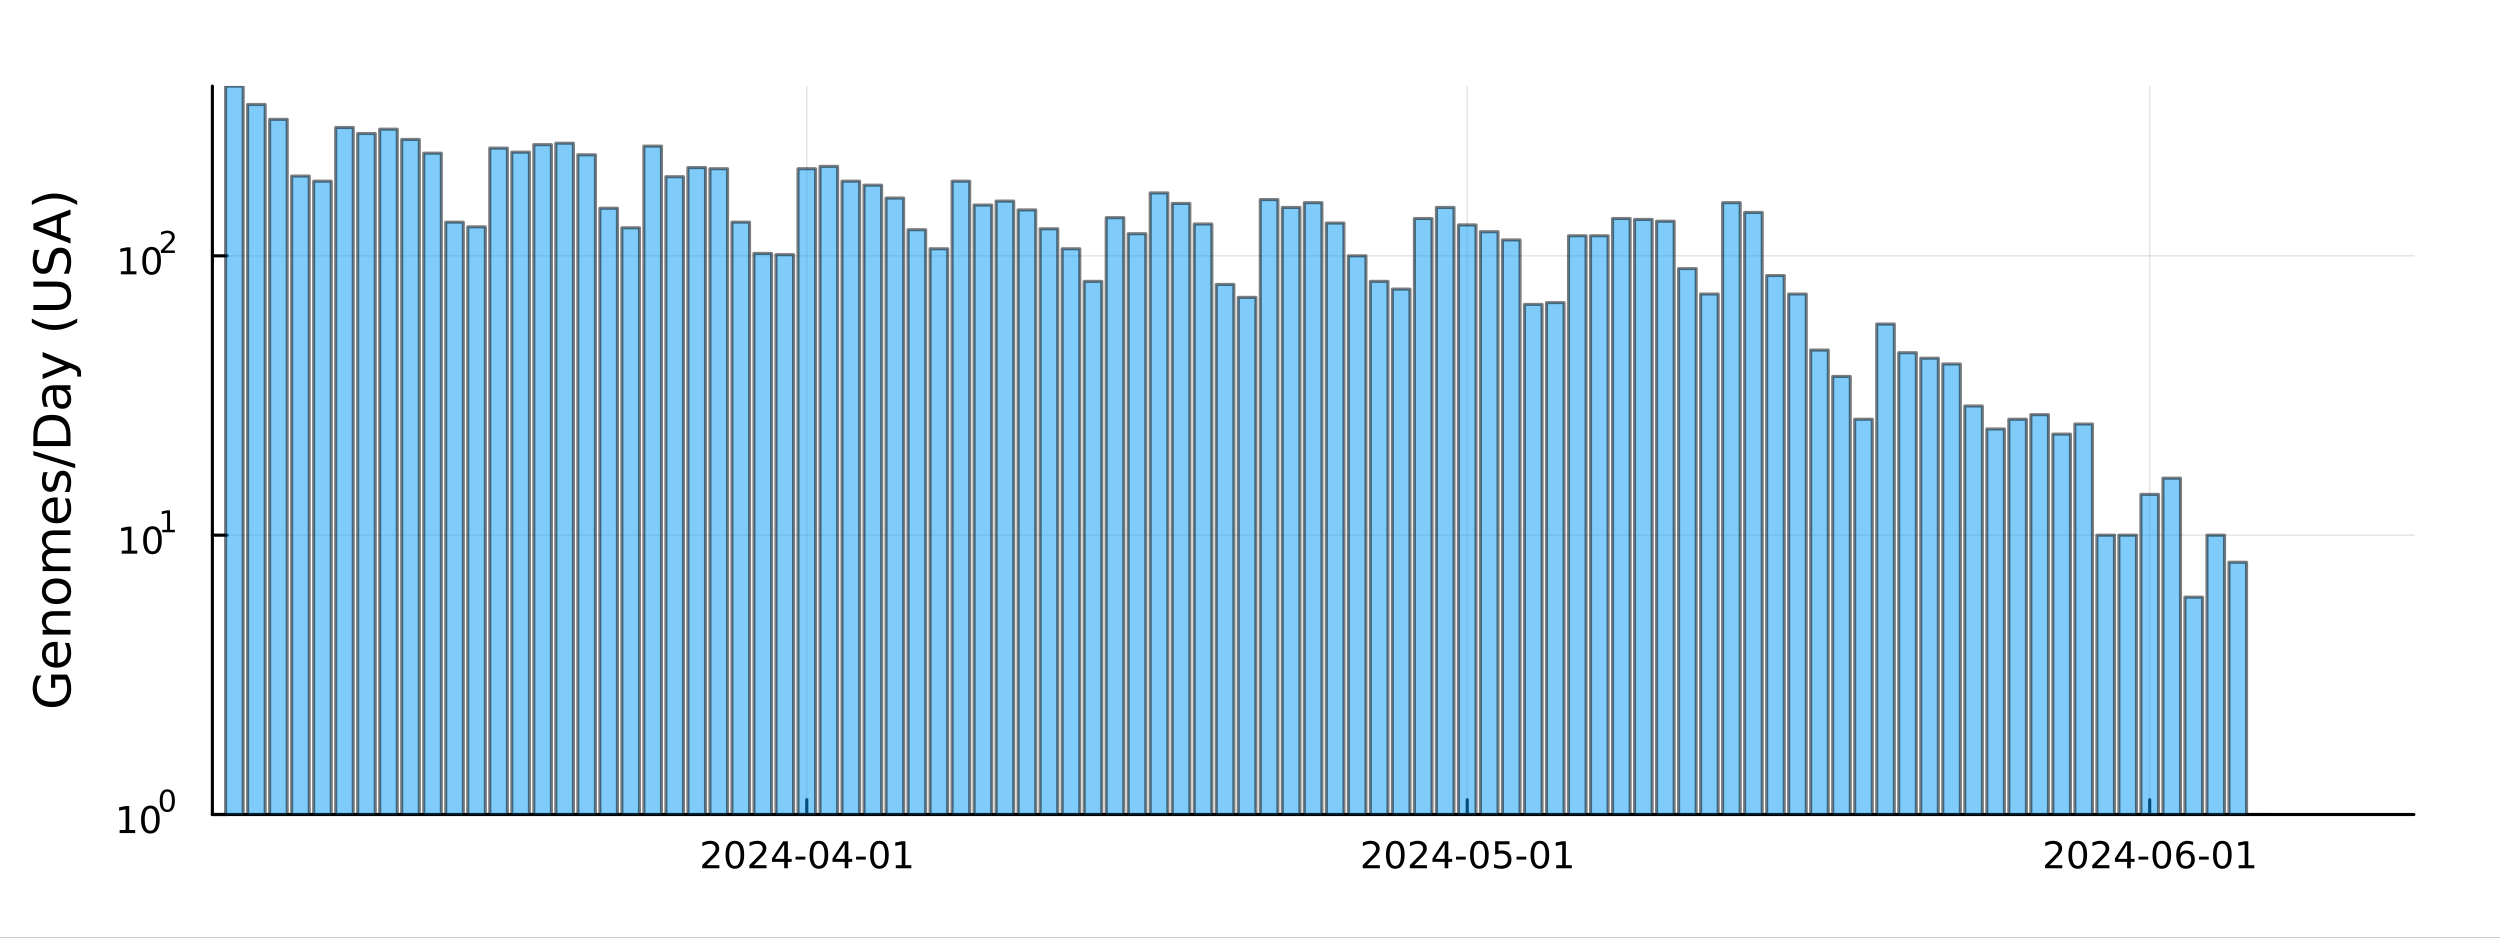 <?xml version="1.0" encoding="utf-8"?>
<svg xmlns="http://www.w3.org/2000/svg" xmlns:xlink="http://www.w3.org/1999/xlink" width="800" height="300" viewBox="0 0 3200 1200">
<rect x="0" y="0" width="3200" height="1200" fill="#333333" stroke="none"/>
<defs>
  <clipPath id="clip650">
    <rect x="0" y="0" width="3200" height="1200"/>
  </clipPath>
</defs>
<path clip-path="url(#clip650)" d="M0 1200 L3200 1200 L3200 0 L0 0  Z" fill="#ffffff" fill-rule="evenodd" fill-opacity="1"/>
<defs>
  <clipPath id="clip651">
    <rect x="640" y="0" width="2241" height="1200"/>
  </clipPath>
</defs>
<path clip-path="url(#clip650)" d="M271.839 1042.58 L3089.76 1042.58 L3089.76 110.236 L271.839 110.236  Z" fill="#ffffff" fill-rule="evenodd" fill-opacity="1"/>
<defs>
  <clipPath id="clip652">
    <rect x="271" y="110" width="2819" height="933"/>
  </clipPath>
</defs>
<polyline clip-path="url(#clip652)" style="stroke:#000000; stroke-linecap:round; stroke-linejoin:round; stroke-width:2; stroke-opacity:0.1; fill:none" points="1032.68,1042.58 1032.68,110.236 "/>
<polyline clip-path="url(#clip652)" style="stroke:#000000; stroke-linecap:round; stroke-linejoin:round; stroke-width:2; stroke-opacity:0.1; fill:none" points="1878.06,1042.58 1878.06,110.236 "/>
<polyline clip-path="url(#clip652)" style="stroke:#000000; stroke-linecap:round; stroke-linejoin:round; stroke-width:2; stroke-opacity:0.1; fill:none" points="2751.61,1042.58 2751.61,110.236 "/>
<polyline clip-path="url(#clip650)" style="stroke:#000000; stroke-linecap:round; stroke-linejoin:round; stroke-width:4; stroke-opacity:1; fill:none" points="271.839,1042.58 3089.76,1042.58 "/>
<polyline clip-path="url(#clip650)" style="stroke:#000000; stroke-linecap:round; stroke-linejoin:round; stroke-width:4; stroke-opacity:1; fill:none" points="1032.68,1042.58 1032.68,1023.68 "/>
<polyline clip-path="url(#clip650)" style="stroke:#000000; stroke-linecap:round; stroke-linejoin:round; stroke-width:4; stroke-opacity:1; fill:none" points="1878.06,1042.58 1878.06,1023.68 "/>
<polyline clip-path="url(#clip650)" style="stroke:#000000; stroke-linecap:round; stroke-linejoin:round; stroke-width:4; stroke-opacity:1; fill:none" points="2751.61,1042.58 2751.61,1023.68 "/>
<path clip-path="url(#clip650)" d="M904.474 1107.44 L920.793 1107.44 L920.793 1111.38 L898.849 1111.38 L898.849 1107.44 Q901.511 1104.69 906.094 1100.06 Q910.7 1095.4 911.881 1094.06 Q914.126 1091.54 915.006 1089.8 Q915.909 1088.04 915.909 1086.35 Q915.909 1083.6 913.964 1081.86 Q912.043 1080.13 908.941 1080.13 Q906.742 1080.13 904.288 1080.89 Q901.858 1081.65 899.08 1083.2 L899.08 1078.48 Q901.904 1077.35 904.358 1076.77 Q906.811 1076.19 908.848 1076.19 Q914.219 1076.19 917.413 1078.88 Q920.608 1081.56 920.608 1086.05 Q920.608 1088.18 919.798 1090.1 Q919.01 1092 916.904 1094.59 Q916.325 1095.26 913.223 1098.48 Q910.122 1101.68 904.474 1107.44 Z" fill="#000000" fill-rule="nonzero" fill-opacity="1" /><path clip-path="url(#clip650)" d="M940.608 1079.89 Q936.996 1079.89 935.168 1083.46 Q933.362 1087 933.362 1094.13 Q933.362 1101.24 935.168 1104.8 Q936.996 1108.34 940.608 1108.34 Q944.242 1108.34 946.047 1104.8 Q947.876 1101.24 947.876 1094.13 Q947.876 1087 946.047 1083.46 Q944.242 1079.89 940.608 1079.89 M940.608 1076.19 Q946.418 1076.19 949.473 1080.8 Q952.552 1085.38 952.552 1094.13 Q952.552 1102.86 949.473 1107.46 Q946.418 1112.05 940.608 1112.05 Q934.797 1112.05 931.719 1107.46 Q928.663 1102.86 928.663 1094.13 Q928.663 1085.38 931.719 1080.8 Q934.797 1076.19 940.608 1076.19 Z" fill="#000000" fill-rule="nonzero" fill-opacity="1" /><path clip-path="url(#clip650)" d="M964.797 1107.44 L981.117 1107.44 L981.117 1111.38 L959.172 1111.38 L959.172 1107.44 Q961.834 1104.69 966.418 1100.06 Q971.024 1095.4 972.205 1094.06 Q974.45 1091.54 975.33 1089.8 Q976.232 1088.04 976.232 1086.35 Q976.232 1083.6 974.288 1081.86 Q972.367 1080.13 969.265 1080.13 Q967.066 1080.13 964.612 1080.89 Q962.182 1081.65 959.404 1083.2 L959.404 1078.48 Q962.228 1077.35 964.682 1076.77 Q967.135 1076.19 969.172 1076.19 Q974.543 1076.19 977.737 1078.88 Q980.931 1081.56 980.931 1086.05 Q980.931 1088.18 980.121 1090.1 Q979.334 1092 977.228 1094.59 Q976.649 1095.26 973.547 1098.48 Q970.445 1101.68 964.797 1107.44 Z" fill="#000000" fill-rule="nonzero" fill-opacity="1" /><path clip-path="url(#clip650)" d="M1003.78 1080.89 L991.973 1099.34 L1003.78 1099.34 L1003.78 1080.89 M1002.55 1076.82 L1008.43 1076.82 L1008.43 1099.34 L1013.36 1099.34 L1013.36 1103.23 L1008.43 1103.23 L1008.43 1111.38 L1003.78 1111.38 L1003.78 1103.23 L988.177 1103.23 L988.177 1098.71 L1002.55 1076.82 Z" fill="#000000" fill-rule="nonzero" fill-opacity="1" /><path clip-path="url(#clip650)" d="M1018.34 1096.49 L1030.82 1096.49 L1030.82 1100.29 L1018.34 1100.29 L1018.34 1096.49 Z" fill="#000000" fill-rule="nonzero" fill-opacity="1" /><path clip-path="url(#clip650)" d="M1048.2 1079.89 Q1044.59 1079.89 1042.76 1083.46 Q1040.95 1087 1040.95 1094.13 Q1040.95 1101.24 1042.76 1104.8 Q1044.59 1108.34 1048.2 1108.34 Q1051.83 1108.34 1053.64 1104.8 Q1055.47 1101.24 1055.47 1094.13 Q1055.47 1087 1053.64 1083.46 Q1051.83 1079.89 1048.2 1079.89 M1048.2 1076.19 Q1054.01 1076.19 1057.07 1080.8 Q1060.14 1085.38 1060.14 1094.13 Q1060.14 1102.86 1057.07 1107.46 Q1054.01 1112.05 1048.2 1112.05 Q1042.39 1112.05 1039.31 1107.46 Q1036.26 1102.86 1036.26 1094.13 Q1036.26 1085.38 1039.31 1080.8 Q1042.39 1076.19 1048.2 1076.19 Z" fill="#000000" fill-rule="nonzero" fill-opacity="1" /><path clip-path="url(#clip650)" d="M1081.21 1080.89 L1069.4 1099.34 L1081.21 1099.34 L1081.21 1080.89 M1079.98 1076.82 L1085.86 1076.82 L1085.86 1099.34 L1090.79 1099.34 L1090.79 1103.23 L1085.86 1103.23 L1085.86 1111.38 L1081.21 1111.38 L1081.21 1103.23 L1065.61 1103.23 L1065.61 1098.71 L1079.98 1076.82 Z" fill="#000000" fill-rule="nonzero" fill-opacity="1" /><path clip-path="url(#clip650)" d="M1095.77 1096.49 L1108.25 1096.49 L1108.25 1100.29 L1095.77 1100.29 L1095.77 1096.49 Z" fill="#000000" fill-rule="nonzero" fill-opacity="1" /><path clip-path="url(#clip650)" d="M1125.63 1079.89 Q1122.02 1079.89 1120.19 1083.46 Q1118.38 1087 1118.38 1094.13 Q1118.38 1101.24 1120.19 1104.8 Q1122.02 1108.34 1125.63 1108.34 Q1129.26 1108.34 1131.07 1104.8 Q1132.9 1101.24 1132.9 1094.13 Q1132.9 1087 1131.07 1083.46 Q1129.26 1079.89 1125.63 1079.89 M1125.63 1076.19 Q1131.44 1076.19 1134.5 1080.8 Q1137.57 1085.38 1137.57 1094.13 Q1137.57 1102.86 1134.5 1107.46 Q1131.44 1112.05 1125.63 1112.05 Q1119.82 1112.05 1116.74 1107.46 Q1113.69 1102.86 1113.69 1094.13 Q1113.69 1085.38 1116.74 1080.8 Q1119.82 1076.19 1125.63 1076.19 Z" fill="#000000" fill-rule="nonzero" fill-opacity="1" /><path clip-path="url(#clip650)" d="M1146.6 1107.44 L1154.24 1107.44 L1154.24 1081.07 L1145.93 1082.74 L1145.93 1078.48 L1154.19 1076.82 L1158.87 1076.82 L1158.87 1107.44 L1166.51 1107.44 L1166.51 1111.38 L1146.6 1111.38 L1146.6 1107.44 Z" fill="#000000" fill-rule="nonzero" fill-opacity="1" /><path clip-path="url(#clip650)" d="M1749.85 1107.44 L1766.17 1107.44 L1766.17 1111.38 L1744.23 1111.38 L1744.23 1107.44 Q1746.89 1104.69 1751.47 1100.06 Q1756.08 1095.4 1757.26 1094.06 Q1759.5 1091.54 1760.38 1089.8 Q1761.29 1088.04 1761.29 1086.35 Q1761.29 1083.6 1759.34 1081.86 Q1757.42 1080.13 1754.32 1080.13 Q1752.12 1080.13 1749.67 1080.89 Q1747.24 1081.65 1744.46 1083.2 L1744.46 1078.48 Q1747.28 1077.35 1749.74 1076.77 Q1752.19 1076.19 1754.23 1076.19 Q1759.6 1076.19 1762.79 1078.88 Q1765.99 1081.56 1765.99 1086.05 Q1765.99 1088.18 1765.17 1090.1 Q1764.39 1092 1762.28 1094.59 Q1761.7 1095.26 1758.6 1098.48 Q1755.5 1101.68 1749.85 1107.44 Z" fill="#000000" fill-rule="nonzero" fill-opacity="1" /><path clip-path="url(#clip650)" d="M1785.98 1079.89 Q1782.37 1079.89 1780.55 1083.46 Q1778.74 1087 1778.74 1094.13 Q1778.74 1101.24 1780.55 1104.8 Q1782.37 1108.34 1785.98 1108.34 Q1789.62 1108.34 1791.42 1104.8 Q1793.25 1101.24 1793.25 1094.13 Q1793.25 1087 1791.42 1083.46 Q1789.62 1079.89 1785.98 1079.89 M1785.98 1076.19 Q1791.8 1076.19 1794.85 1080.8 Q1797.93 1085.38 1797.93 1094.13 Q1797.93 1102.86 1794.85 1107.46 Q1791.8 1112.05 1785.98 1112.05 Q1780.17 1112.05 1777.1 1107.46 Q1774.04 1102.86 1774.04 1094.13 Q1774.04 1085.38 1777.1 1080.8 Q1780.17 1076.19 1785.98 1076.19 Z" fill="#000000" fill-rule="nonzero" fill-opacity="1" /><path clip-path="url(#clip650)" d="M1810.17 1107.44 L1826.49 1107.44 L1826.49 1111.38 L1804.55 1111.38 L1804.55 1107.44 Q1807.21 1104.69 1811.79 1100.06 Q1816.4 1095.4 1817.58 1094.06 Q1819.83 1091.54 1820.71 1089.8 Q1821.61 1088.04 1821.61 1086.35 Q1821.61 1083.6 1819.67 1081.86 Q1817.74 1080.13 1814.64 1080.13 Q1812.44 1080.13 1809.99 1080.89 Q1807.56 1081.65 1804.78 1083.2 L1804.78 1078.48 Q1807.61 1077.35 1810.06 1076.77 Q1812.51 1076.19 1814.55 1076.19 Q1819.92 1076.19 1823.11 1078.88 Q1826.31 1081.56 1826.31 1086.05 Q1826.31 1088.18 1825.5 1090.1 Q1824.71 1092 1822.61 1094.59 Q1822.03 1095.26 1818.92 1098.48 Q1815.82 1101.68 1810.17 1107.44 Z" fill="#000000" fill-rule="nonzero" fill-opacity="1" /><path clip-path="url(#clip650)" d="M1849.16 1080.89 L1837.35 1099.34 L1849.16 1099.34 L1849.16 1080.89 M1847.93 1076.82 L1853.81 1076.82 L1853.81 1099.34 L1858.74 1099.34 L1858.74 1103.23 L1853.81 1103.23 L1853.81 1111.38 L1849.16 1111.38 L1849.16 1103.23 L1833.55 1103.23 L1833.55 1098.71 L1847.93 1076.82 Z" fill="#000000" fill-rule="nonzero" fill-opacity="1" /><path clip-path="url(#clip650)" d="M1863.72 1096.49 L1876.19 1096.49 L1876.19 1100.29 L1863.72 1100.29 L1863.72 1096.49 Z" fill="#000000" fill-rule="nonzero" fill-opacity="1" /><path clip-path="url(#clip650)" d="M1893.58 1079.89 Q1889.97 1079.89 1888.14 1083.46 Q1886.33 1087 1886.33 1094.13 Q1886.33 1101.24 1888.14 1104.8 Q1889.97 1108.34 1893.58 1108.34 Q1897.21 1108.34 1899.02 1104.8 Q1900.85 1101.24 1900.85 1094.13 Q1900.85 1087 1899.02 1083.46 Q1897.21 1079.89 1893.58 1079.89 M1893.58 1076.19 Q1899.39 1076.19 1902.44 1080.8 Q1905.52 1085.38 1905.52 1094.13 Q1905.52 1102.86 1902.44 1107.46 Q1899.39 1112.05 1893.58 1112.05 Q1887.77 1112.05 1884.69 1107.46 Q1881.63 1102.86 1881.63 1094.13 Q1881.63 1085.38 1884.69 1080.8 Q1887.77 1076.19 1893.58 1076.19 Z" fill="#000000" fill-rule="nonzero" fill-opacity="1" /><path clip-path="url(#clip650)" d="M1913.79 1076.82 L1932.14 1076.82 L1932.14 1080.75 L1918.07 1080.75 L1918.07 1089.22 Q1919.09 1088.88 1920.1 1088.71 Q1921.12 1088.53 1922.14 1088.53 Q1927.93 1088.53 1931.31 1091.7 Q1934.69 1094.87 1934.69 1100.29 Q1934.69 1105.87 1931.22 1108.97 Q1927.74 1112.05 1921.42 1112.05 Q1919.25 1112.05 1916.98 1111.68 Q1914.73 1111.31 1912.33 1110.57 L1912.33 1105.87 Q1914.41 1107 1916.63 1107.56 Q1918.85 1108.11 1921.33 1108.11 Q1925.34 1108.11 1927.67 1106.01 Q1930.01 1103.9 1930.01 1100.29 Q1930.01 1096.68 1927.67 1094.57 Q1925.34 1092.46 1921.33 1092.46 Q1919.46 1092.46 1917.58 1092.88 Q1915.73 1093.3 1913.79 1094.18 L1913.79 1076.82 Z" fill="#000000" fill-rule="nonzero" fill-opacity="1" /><path clip-path="url(#clip650)" d="M1941.15 1096.49 L1953.62 1096.49 L1953.62 1100.29 L1941.15 1100.29 L1941.15 1096.49 Z" fill="#000000" fill-rule="nonzero" fill-opacity="1" /><path clip-path="url(#clip650)" d="M1971.01 1079.89 Q1967.4 1079.89 1965.57 1083.46 Q1963.76 1087 1963.76 1094.13 Q1963.76 1101.24 1965.57 1104.8 Q1967.4 1108.34 1971.01 1108.34 Q1974.64 1108.34 1976.45 1104.8 Q1978.28 1101.24 1978.28 1094.13 Q1978.28 1087 1976.45 1083.46 Q1974.64 1079.89 1971.01 1079.89 M1971.01 1076.19 Q1976.82 1076.19 1979.87 1080.8 Q1982.95 1085.38 1982.95 1094.13 Q1982.95 1102.86 1979.87 1107.46 Q1976.82 1112.05 1971.01 1112.05 Q1965.2 1112.05 1962.12 1107.46 Q1959.06 1102.86 1959.06 1094.13 Q1959.06 1085.38 1962.12 1080.8 Q1965.2 1076.19 1971.01 1076.19 Z" fill="#000000" fill-rule="nonzero" fill-opacity="1" /><path clip-path="url(#clip650)" d="M1991.98 1107.44 L1999.62 1107.44 L1999.62 1081.07 L1991.31 1082.74 L1991.31 1078.48 L1999.57 1076.82 L2004.25 1076.82 L2004.25 1107.44 L2011.89 1107.44 L2011.89 1111.38 L1991.98 1111.38 L1991.98 1107.44 Z" fill="#000000" fill-rule="nonzero" fill-opacity="1" /><path clip-path="url(#clip650)" d="M2623.41 1107.44 L2639.73 1107.44 L2639.73 1111.38 L2617.78 1111.38 L2617.78 1107.44 Q2620.44 1104.69 2625.03 1100.06 Q2629.63 1095.4 2630.81 1094.06 Q2633.06 1091.54 2633.94 1089.8 Q2634.84 1088.04 2634.84 1086.35 Q2634.84 1083.6 2632.9 1081.86 Q2630.98 1080.13 2627.88 1080.13 Q2625.68 1080.13 2623.22 1080.89 Q2620.79 1081.65 2618.01 1083.2 L2618.01 1078.48 Q2620.84 1077.35 2623.29 1076.77 Q2625.75 1076.19 2627.78 1076.19 Q2633.15 1076.19 2636.35 1078.88 Q2639.54 1081.56 2639.54 1086.05 Q2639.54 1088.18 2638.73 1090.1 Q2637.94 1092 2635.84 1094.59 Q2635.26 1095.26 2632.16 1098.48 Q2629.06 1101.68 2623.41 1107.44 Z" fill="#000000" fill-rule="nonzero" fill-opacity="1" /><path clip-path="url(#clip650)" d="M2659.54 1079.89 Q2655.93 1079.89 2654.1 1083.46 Q2652.3 1087 2652.3 1094.13 Q2652.3 1101.24 2654.1 1104.8 Q2655.93 1108.34 2659.54 1108.34 Q2663.18 1108.34 2664.98 1104.8 Q2666.81 1101.24 2666.81 1094.13 Q2666.81 1087 2664.98 1083.46 Q2663.18 1079.89 2659.54 1079.89 M2659.54 1076.19 Q2665.35 1076.19 2668.41 1080.8 Q2671.49 1085.38 2671.49 1094.13 Q2671.49 1102.86 2668.41 1107.46 Q2665.35 1112.05 2659.54 1112.05 Q2653.73 1112.05 2650.65 1107.46 Q2647.6 1102.86 2647.6 1094.13 Q2647.6 1085.38 2650.65 1080.8 Q2653.73 1076.19 2659.54 1076.19 Z" fill="#000000" fill-rule="nonzero" fill-opacity="1" /><path clip-path="url(#clip650)" d="M2683.73 1107.44 L2700.05 1107.44 L2700.05 1111.38 L2678.11 1111.38 L2678.11 1107.44 Q2680.77 1104.69 2685.35 1100.06 Q2689.96 1095.4 2691.14 1094.06 Q2693.38 1091.54 2694.26 1089.8 Q2695.17 1088.04 2695.17 1086.35 Q2695.17 1083.6 2693.22 1081.86 Q2691.3 1080.13 2688.2 1080.13 Q2686 1080.13 2683.55 1080.89 Q2681.12 1081.65 2678.34 1083.2 L2678.34 1078.48 Q2681.16 1077.35 2683.62 1076.77 Q2686.07 1076.19 2688.11 1076.19 Q2693.48 1076.19 2696.67 1078.88 Q2699.87 1081.56 2699.87 1086.05 Q2699.87 1088.18 2699.06 1090.1 Q2698.27 1092 2696.16 1094.59 Q2695.58 1095.26 2692.48 1098.48 Q2689.38 1101.68 2683.73 1107.44 Z" fill="#000000" fill-rule="nonzero" fill-opacity="1" /><path clip-path="url(#clip650)" d="M2722.71 1080.89 L2710.91 1099.34 L2722.71 1099.34 L2722.71 1080.89 M2721.49 1076.82 L2727.37 1076.82 L2727.37 1099.34 L2732.3 1099.34 L2732.3 1103.23 L2727.37 1103.23 L2727.37 1111.38 L2722.71 1111.38 L2722.71 1103.23 L2707.11 1103.23 L2707.11 1098.71 L2721.49 1076.82 Z" fill="#000000" fill-rule="nonzero" fill-opacity="1" /><path clip-path="url(#clip650)" d="M2737.27 1096.49 L2749.75 1096.49 L2749.75 1100.29 L2737.27 1100.29 L2737.27 1096.49 Z" fill="#000000" fill-rule="nonzero" fill-opacity="1" /><path clip-path="url(#clip650)" d="M2767.13 1079.89 Q2763.52 1079.89 2761.69 1083.46 Q2759.89 1087 2759.89 1094.13 Q2759.89 1101.24 2761.69 1104.8 Q2763.52 1108.34 2767.13 1108.34 Q2770.77 1108.34 2772.57 1104.8 Q2774.4 1101.24 2774.4 1094.13 Q2774.4 1087 2772.57 1083.46 Q2770.77 1079.89 2767.13 1079.89 M2767.13 1076.19 Q2772.94 1076.19 2776 1080.8 Q2779.08 1085.38 2779.08 1094.13 Q2779.08 1102.86 2776 1107.46 Q2772.94 1112.05 2767.13 1112.05 Q2761.32 1112.05 2758.24 1107.46 Q2755.19 1102.86 2755.19 1094.13 Q2755.19 1085.38 2758.24 1080.8 Q2761.32 1076.19 2767.13 1076.19 Z" fill="#000000" fill-rule="nonzero" fill-opacity="1" /><path clip-path="url(#clip650)" d="M2797.87 1092.23 Q2794.73 1092.23 2792.87 1094.39 Q2791.05 1096.54 2791.05 1100.29 Q2791.05 1104.01 2792.87 1106.19 Q2794.73 1108.34 2797.87 1108.34 Q2801.02 1108.34 2802.85 1106.19 Q2804.7 1104.01 2804.7 1100.29 Q2804.7 1096.54 2802.85 1094.39 Q2801.02 1092.23 2797.87 1092.23 M2807.16 1077.58 L2807.16 1081.84 Q2805.4 1081.01 2803.59 1080.57 Q2801.81 1080.13 2800.05 1080.13 Q2795.42 1080.13 2792.97 1083.25 Q2790.54 1086.38 2790.19 1092.7 Q2791.55 1090.68 2793.61 1089.62 Q2795.68 1088.53 2798.15 1088.53 Q2803.36 1088.53 2806.37 1091.7 Q2809.4 1094.85 2809.4 1100.29 Q2809.4 1105.61 2806.25 1108.83 Q2803.11 1112.05 2797.87 1112.05 Q2791.88 1112.05 2788.71 1107.46 Q2785.54 1102.86 2785.54 1094.13 Q2785.54 1085.94 2789.43 1081.07 Q2793.31 1076.19 2799.86 1076.19 Q2801.62 1076.19 2803.41 1076.54 Q2805.21 1076.89 2807.16 1077.58 Z" fill="#000000" fill-rule="nonzero" fill-opacity="1" /><path clip-path="url(#clip650)" d="M2814.7 1096.49 L2827.18 1096.49 L2827.18 1100.29 L2814.7 1100.29 L2814.7 1096.49 Z" fill="#000000" fill-rule="nonzero" fill-opacity="1" /><path clip-path="url(#clip650)" d="M2844.56 1079.89 Q2840.95 1079.89 2839.12 1083.46 Q2837.32 1087 2837.32 1094.13 Q2837.32 1101.24 2839.12 1104.8 Q2840.95 1108.34 2844.56 1108.34 Q2848.2 1108.34 2850 1104.8 Q2851.83 1101.24 2851.83 1094.13 Q2851.83 1087 2850 1083.46 Q2848.2 1079.89 2844.56 1079.89 M2844.56 1076.19 Q2850.37 1076.19 2853.43 1080.8 Q2856.51 1085.38 2856.51 1094.13 Q2856.51 1102.86 2853.43 1107.46 Q2850.37 1112.05 2844.56 1112.05 Q2838.75 1112.05 2835.67 1107.46 Q2832.62 1102.86 2832.62 1094.13 Q2832.62 1085.38 2835.67 1080.8 Q2838.75 1076.19 2844.56 1076.19 Z" fill="#000000" fill-rule="nonzero" fill-opacity="1" /><path clip-path="url(#clip650)" d="M2865.54 1107.44 L2873.17 1107.44 L2873.17 1081.07 L2864.86 1082.74 L2864.86 1078.48 L2873.13 1076.82 L2877.8 1076.82 L2877.8 1107.44 L2885.44 1107.44 L2885.44 1111.38 L2865.54 1111.38 L2865.54 1107.44 Z" fill="#000000" fill-rule="nonzero" fill-opacity="1" /><polyline clip-path="url(#clip652)" style="stroke:#000000; stroke-linecap:round; stroke-linejoin:round; stroke-width:2; stroke-opacity:0.1; fill:none" points="271.839,1042.58 3089.76,1042.58 "/>
<polyline clip-path="url(#clip652)" style="stroke:#000000; stroke-linecap:round; stroke-linejoin:round; stroke-width:2; stroke-opacity:0.1; fill:none" points="271.839,685.009 3089.76,685.009 "/>
<polyline clip-path="url(#clip652)" style="stroke:#000000; stroke-linecap:round; stroke-linejoin:round; stroke-width:2; stroke-opacity:0.1; fill:none" points="271.839,327.442 3089.76,327.442 "/>
<polyline clip-path="url(#clip650)" style="stroke:#000000; stroke-linecap:round; stroke-linejoin:round; stroke-width:4; stroke-opacity:1; fill:none" points="271.839,1042.58 271.839,110.236 "/>
<polyline clip-path="url(#clip650)" style="stroke:#000000; stroke-linecap:round; stroke-linejoin:round; stroke-width:4; stroke-opacity:1; fill:none" points="271.839,1042.58 290.737,1042.58 "/>
<polyline clip-path="url(#clip650)" style="stroke:#000000; stroke-linecap:round; stroke-linejoin:round; stroke-width:4; stroke-opacity:1; fill:none" points="271.839,685.009 290.737,685.009 "/>
<polyline clip-path="url(#clip650)" style="stroke:#000000; stroke-linecap:round; stroke-linejoin:round; stroke-width:4; stroke-opacity:1; fill:none" points="271.839,327.442 290.737,327.442 "/>
<path clip-path="url(#clip650)" d="M153.134 1062.37 L160.772 1062.37 L160.772 1036 L152.462 1037.67 L152.462 1033.41 L160.726 1031.74 L165.402 1031.74 L165.402 1062.37 L173.041 1062.37 L173.041 1066.3 L153.134 1066.3 L153.134 1062.37 Z" fill="#000000" fill-rule="nonzero" fill-opacity="1" /><path clip-path="url(#clip650)" d="M192.485 1034.82 Q188.874 1034.82 187.045 1038.39 Q185.24 1041.93 185.24 1049.06 Q185.24 1056.16 187.045 1059.73 Q188.874 1063.27 192.485 1063.27 Q196.119 1063.27 197.925 1059.73 Q199.754 1056.16 199.754 1049.06 Q199.754 1041.93 197.925 1038.39 Q196.119 1034.82 192.485 1034.82 M192.485 1031.12 Q198.295 1031.12 201.351 1035.72 Q204.43 1040.31 204.43 1049.06 Q204.43 1057.78 201.351 1062.39 Q198.295 1066.97 192.485 1066.97 Q186.675 1066.97 183.596 1062.39 Q180.541 1057.78 180.541 1049.06 Q180.541 1040.31 183.596 1035.72 Q186.675 1031.12 192.485 1031.12 Z" fill="#000000" fill-rule="nonzero" fill-opacity="1" /><path clip-path="url(#clip650)" d="M214.134 1013.31 Q211.2 1013.31 209.715 1016.21 Q208.248 1019.09 208.248 1024.88 Q208.248 1030.66 209.715 1033.55 Q211.2 1036.43 214.134 1036.43 Q217.087 1036.43 218.554 1033.55 Q220.04 1030.66 220.04 1024.88 Q220.04 1019.09 218.554 1016.21 Q217.087 1013.31 214.134 1013.31 M214.134 1010.31 Q218.855 1010.31 221.338 1014.05 Q223.839 1017.77 223.839 1024.88 Q223.839 1031.97 221.338 1035.71 Q218.855 1039.44 214.134 1039.44 Q209.414 1039.44 206.912 1035.71 Q204.43 1031.97 204.43 1024.88 Q204.43 1017.77 206.912 1014.05 Q209.414 1010.31 214.134 1010.31 Z" fill="#000000" fill-rule="nonzero" fill-opacity="1" /><path clip-path="url(#clip650)" d="M155.823 704.801 L163.462 704.801 L163.462 678.436 L155.152 680.102 L155.152 675.843 L163.416 674.176 L168.092 674.176 L168.092 704.801 L175.73 704.801 L175.73 708.736 L155.823 708.736 L155.823 704.801 Z" fill="#000000" fill-rule="nonzero" fill-opacity="1" /><path clip-path="url(#clip650)" d="M195.175 677.255 Q191.564 677.255 189.735 680.82 Q187.929 684.362 187.929 691.491 Q187.929 698.598 189.735 702.162 Q191.564 705.704 195.175 705.704 Q198.809 705.704 200.615 702.162 Q202.443 698.598 202.443 691.491 Q202.443 684.362 200.615 680.82 Q198.809 677.255 195.175 677.255 M195.175 673.551 Q200.985 673.551 204.04 678.158 Q207.119 682.741 207.119 691.491 Q207.119 700.218 204.04 704.824 Q200.985 709.408 195.175 709.408 Q189.365 709.408 186.286 704.824 Q183.23 700.218 183.23 691.491 Q183.23 682.741 186.286 678.158 Q189.365 673.551 195.175 673.551 Z" fill="#000000" fill-rule="nonzero" fill-opacity="1" /><path clip-path="url(#clip650)" d="M207.665 678.129 L213.871 678.129 L213.871 656.707 L207.119 658.061 L207.119 654.6 L213.833 653.246 L217.633 653.246 L217.633 678.129 L223.839 678.129 L223.839 681.326 L207.665 681.326 L207.665 678.129 Z" fill="#000000" fill-rule="nonzero" fill-opacity="1" /><path clip-path="url(#clip650)" d="M154.713 347.234 L162.352 347.234 L162.352 320.869 L154.042 322.536 L154.042 318.276 L162.306 316.61 L166.982 316.61 L166.982 347.234 L174.621 347.234 L174.621 351.17 L154.713 351.17 L154.713 347.234 Z" fill="#000000" fill-rule="nonzero" fill-opacity="1" /><path clip-path="url(#clip650)" d="M194.065 319.688 Q190.454 319.688 188.625 323.253 Q186.82 326.795 186.82 333.924 Q186.82 341.031 188.625 344.596 Q190.454 348.137 194.065 348.137 Q197.699 348.137 199.505 344.596 Q201.334 341.031 201.334 333.924 Q201.334 326.795 199.505 323.253 Q197.699 319.688 194.065 319.688 M194.065 315.985 Q199.875 315.985 202.931 320.591 Q206.009 325.174 206.009 333.924 Q206.009 342.651 202.931 347.258 Q199.875 351.841 194.065 351.841 Q188.255 351.841 185.176 347.258 Q182.121 342.651 182.121 333.924 Q182.121 325.174 185.176 320.591 Q188.255 315.985 194.065 315.985 Z" fill="#000000" fill-rule="nonzero" fill-opacity="1" /><path clip-path="url(#clip650)" d="M210.58 320.562 L223.839 320.562 L223.839 323.759 L206.009 323.759 L206.009 320.562 Q208.172 318.324 211.896 314.562 Q215.639 310.782 216.598 309.691 Q218.423 307.641 219.137 306.23 Q219.871 304.801 219.871 303.428 Q219.871 301.19 218.291 299.779 Q216.73 298.369 214.21 298.369 Q212.423 298.369 210.429 298.989 Q208.454 299.61 206.198 300.87 L206.198 297.033 Q208.492 296.112 210.486 295.642 Q212.479 295.171 214.134 295.171 Q218.498 295.171 221.093 297.353 Q223.689 299.535 223.689 303.184 Q223.689 304.914 223.03 306.475 Q222.391 308.017 220.68 310.124 Q220.209 310.669 217.689 313.283 Q215.169 315.879 210.58 320.562 Z" fill="#000000" fill-rule="nonzero" fill-opacity="1" /><path clip-path="url(#clip650)" d="M83.427 869.897 L70.664 869.897 L70.664 880.4 L65.38 880.4 L65.38 863.531 L85.782 863.531 Q88.424 867.255 89.793 871.743 Q91.129 876.231 91.129 881.323 Q91.129 892.463 84.636 898.765 Q78.111 905.036 66.494 905.036 Q54.845 905.036 48.352 898.765 Q41.827 892.463 41.827 881.323 Q41.827 876.676 42.973 872.507 Q44.119 868.305 46.347 864.772 L53.19 864.772 Q50.166 868.337 48.638 872.348 Q47.11 876.358 47.11 880.782 Q47.11 889.503 51.98 893.896 Q56.85 898.256 66.494 898.256 Q76.106 898.256 80.976 893.896 Q85.846 889.503 85.846 880.782 Q85.846 877.377 85.273 874.703 Q84.668 872.029 83.427 869.897 Z" fill="#000000" fill-rule="nonzero" fill-opacity="1" /><path clip-path="url(#clip650)" d="M70.918 821.549 L73.783 821.549 L73.783 848.476 Q79.83 848.094 83.013 844.848 Q86.164 841.569 86.164 835.745 Q86.164 832.371 85.337 829.22 Q84.509 826.037 82.854 822.918 L88.392 822.918 Q89.729 826.069 90.429 829.379 Q91.129 832.689 91.129 836.095 Q91.129 844.625 86.164 849.622 Q81.199 854.587 72.732 854.587 Q63.98 854.587 58.855 849.877 Q53.699 845.134 53.699 837.113 Q53.699 829.92 58.346 825.751 Q62.961 821.549 70.918 821.549 M69.2 827.406 Q64.393 827.469 61.529 830.111 Q58.664 832.721 58.664 837.05 Q58.664 841.951 61.433 844.911 Q64.202 847.84 69.231 848.285 L69.2 827.406 Z" fill="#000000" fill-rule="nonzero" fill-opacity="1" /><path clip-path="url(#clip650)" d="M68.69 782.305 L90.206 782.305 L90.206 788.161 L68.881 788.161 Q63.82 788.161 61.306 790.135 Q58.791 792.108 58.791 796.055 Q58.791 800.797 61.815 803.534 Q64.839 806.272 70.059 806.272 L90.206 806.272 L90.206 812.16 L54.558 812.16 L54.558 806.272 L60.096 806.272 Q56.882 804.171 55.29 801.338 Q53.699 798.474 53.699 794.75 Q53.699 788.607 57.518 785.456 Q61.306 782.305 68.69 782.305 Z" fill="#000000" fill-rule="nonzero" fill-opacity="1" /><path clip-path="url(#clip650)" d="M58.664 756.81 Q58.664 761.521 62.356 764.258 Q66.017 766.995 72.414 766.995 Q78.812 766.995 82.504 764.29 Q86.164 761.553 86.164 756.81 Q86.164 752.131 82.472 749.394 Q78.78 746.657 72.414 746.657 Q66.08 746.657 62.388 749.394 Q58.664 752.131 58.664 756.81 M53.699 756.81 Q53.699 749.171 58.664 744.811 Q63.63 740.45 72.414 740.45 Q81.167 740.45 86.164 744.811 Q91.129 749.171 91.129 756.81 Q91.129 764.481 86.164 768.841 Q81.167 773.17 72.414 773.17 Q63.63 773.17 58.664 768.841 Q53.699 764.481 53.699 756.81 Z" fill="#000000" fill-rule="nonzero" fill-opacity="1" /><path clip-path="url(#clip650)" d="M61.401 702.988 Q57.455 700.792 55.577 697.736 Q53.699 694.681 53.699 690.543 Q53.699 684.973 57.614 681.949 Q61.497 678.926 68.69 678.926 L90.206 678.926 L90.206 684.814 L68.881 684.814 Q63.757 684.814 61.274 686.628 Q58.791 688.442 58.791 692.166 Q58.791 696.718 61.815 699.36 Q64.839 702.001 70.059 702.001 L90.206 702.001 L90.206 707.89 L68.881 707.89 Q63.725 707.89 61.274 709.704 Q58.791 711.518 58.791 715.306 Q58.791 719.794 61.847 722.435 Q64.871 725.077 70.059 725.077 L90.206 725.077 L90.206 730.965 L54.558 730.965 L54.558 725.077 L60.096 725.077 Q56.818 723.072 55.259 720.271 Q53.699 717.47 53.699 713.619 Q53.699 709.736 55.672 707.03 Q57.646 704.293 61.401 702.988 Z" fill="#000000" fill-rule="nonzero" fill-opacity="1" /><path clip-path="url(#clip650)" d="M70.918 636.753 L73.783 636.753 L73.783 663.68 Q79.83 663.298 83.013 660.051 Q86.164 656.773 86.164 650.948 Q86.164 647.575 85.337 644.424 Q84.509 641.241 82.854 638.122 L88.392 638.122 Q89.729 641.273 90.429 644.583 Q91.129 647.893 91.129 651.299 Q91.129 659.829 86.164 664.826 Q81.199 669.791 72.732 669.791 Q63.98 669.791 58.855 665.08 Q53.699 660.338 53.699 652.317 Q53.699 645.124 58.346 640.954 Q62.961 636.753 70.918 636.753 M69.2 642.609 Q64.393 642.673 61.529 645.315 Q58.664 647.925 58.664 652.253 Q58.664 657.155 61.433 660.115 Q64.202 663.043 69.231 663.489 L69.2 642.609 Z" fill="#000000" fill-rule="nonzero" fill-opacity="1" /><path clip-path="url(#clip650)" d="M55.609 604.415 L61.147 604.415 Q59.874 606.898 59.237 609.571 Q58.601 612.245 58.601 615.109 Q58.601 619.47 59.937 621.666 Q61.274 623.83 63.948 623.83 Q65.985 623.83 67.162 622.271 Q68.308 620.711 69.359 616.001 L69.804 613.995 Q71.141 607.757 73.592 605.147 Q76.011 602.505 80.371 602.505 Q85.337 602.505 88.233 606.452 Q91.129 610.367 91.129 617.242 Q91.129 620.107 90.556 623.226 Q90.015 626.313 88.901 629.751 L82.854 629.751 Q84.541 626.504 85.4 623.353 Q86.228 620.202 86.228 617.115 Q86.228 612.977 84.827 610.749 Q83.395 608.521 80.817 608.521 Q78.43 608.521 77.157 610.144 Q75.883 611.736 74.706 617.178 L74.228 619.215 Q73.082 624.658 70.727 627.077 Q68.34 629.496 64.202 629.496 Q59.173 629.496 56.436 625.931 Q53.699 622.366 53.699 615.81 Q53.699 612.563 54.176 609.699 Q54.654 606.834 55.609 604.415 Z" fill="#000000" fill-rule="nonzero" fill-opacity="1" /><path clip-path="url(#clip650)" d="M42.686 582.772 L42.686 577.361 L96.254 593.912 L96.254 599.323 L42.686 582.772 Z" fill="#000000" fill-rule="nonzero" fill-opacity="1" /><path clip-path="url(#clip650)" d="M47.97 564.534 L84.923 564.534 L84.923 556.768 Q84.923 546.933 80.467 542.381 Q76.011 537.798 66.398 537.798 Q56.85 537.798 52.426 542.381 Q47.97 546.933 47.97 556.768 L47.97 564.534 M42.686 570.963 L42.686 557.754 Q42.686 543.941 48.447 537.48 Q54.176 531.018 66.398 531.018 Q78.684 531.018 84.445 537.512 Q90.206 544.005 90.206 557.754 L90.206 570.963 L42.686 570.963 Z" fill="#000000" fill-rule="nonzero" fill-opacity="1" /><path clip-path="url(#clip650)" d="M72.287 504.824 Q72.287 511.921 73.91 514.659 Q75.533 517.396 79.448 517.396 Q82.567 517.396 84.413 515.359 Q86.228 513.29 86.228 509.757 Q86.228 504.887 82.79 501.959 Q79.321 498.999 73.592 498.999 L72.287 498.999 L72.287 504.824 M69.868 493.143 L90.206 493.143 L90.206 498.999 L84.795 498.999 Q88.042 501.004 89.602 503.996 Q91.129 506.988 91.129 511.317 Q91.129 516.791 88.074 520.038 Q84.986 523.252 79.83 523.252 Q73.815 523.252 70.759 519.242 Q67.704 515.2 67.704 507.211 L67.704 498.999 L67.131 498.999 Q63.088 498.999 60.892 501.673 Q58.664 504.314 58.664 509.12 Q58.664 512.176 59.396 515.072 Q60.128 517.969 61.592 520.642 L56.182 520.642 Q54.94 517.428 54.336 514.404 Q53.699 511.38 53.699 508.516 Q53.699 500.781 57.709 496.962 Q61.72 493.143 69.868 493.143 Z" fill="#000000" fill-rule="nonzero" fill-opacity="1" /><path clip-path="url(#clip650)" d="M93.516 466.247 Q99.882 468.73 101.824 471.085 Q103.765 473.441 103.765 477.387 L103.765 482.066 L98.864 482.066 L98.864 478.629 Q98.864 476.21 97.718 474.873 Q96.572 473.536 92.307 471.913 L89.633 470.863 L54.558 485.281 L54.558 479.074 L82.44 467.934 L54.558 456.794 L54.558 450.588 L93.516 466.247 Z" fill="#000000" fill-rule="nonzero" fill-opacity="1" /><path clip-path="url(#clip650)" d="M40.745 407.715 Q48.065 411.98 55.227 414.049 Q62.388 416.117 69.74 416.117 Q77.093 416.117 84.318 414.049 Q91.511 411.948 98.8 407.715 L98.8 412.807 Q91.32 417.582 84.095 419.969 Q76.87 422.324 69.74 422.324 Q62.643 422.324 55.45 419.969 Q48.256 417.613 40.745 412.807 L40.745 407.715 Z" fill="#000000" fill-rule="nonzero" fill-opacity="1" /><path clip-path="url(#clip650)" d="M42.686 396.829 L42.686 390.368 L71.555 390.368 Q79.194 390.368 82.567 387.599 Q85.909 384.83 85.909 378.623 Q85.909 372.449 82.567 369.68 Q79.194 366.911 71.555 366.911 L42.686 366.911 L42.686 360.449 L72.35 360.449 Q81.644 360.449 86.387 365.065 Q91.129 369.648 91.129 378.623 Q91.129 387.631 86.387 392.246 Q81.644 396.829 72.35 396.829 L42.686 396.829 Z" fill="#000000" fill-rule="nonzero" fill-opacity="1" /><path clip-path="url(#clip650)" d="M44.246 319.9 L50.516 319.9 Q48.766 323.56 47.906 326.807 Q47.047 330.053 47.047 333.077 Q47.047 338.329 49.084 341.193 Q51.121 344.026 54.877 344.026 Q58.028 344.026 59.651 342.148 Q61.242 340.238 62.229 334.955 L63.025 331.072 Q64.393 323.878 67.863 320.473 Q71.3 317.035 77.093 317.035 Q84 317.035 87.564 321.682 Q91.129 326.297 91.129 335.241 Q91.129 338.615 90.365 342.434 Q89.602 346.222 88.106 350.296 L81.485 350.296 Q83.681 346.381 84.795 342.625 Q85.909 338.87 85.909 335.241 Q85.909 329.735 83.745 326.743 Q81.581 323.751 77.57 323.751 Q74.069 323.751 72.096 325.915 Q70.123 328.048 69.136 332.95 L68.372 336.864 Q66.94 344.058 63.884 347.272 Q60.828 350.487 55.386 350.487 Q49.084 350.487 45.455 346.063 Q41.827 341.607 41.827 333.809 Q41.827 330.467 42.432 326.998 Q43.036 323.528 44.246 319.9 Z" fill="#000000" fill-rule="nonzero" fill-opacity="1" /><path clip-path="url(#clip650)" d="M49.02 289.917 L72.669 298.638 L72.669 281.165 L49.02 289.917 M42.686 293.546 L42.686 286.257 L90.206 268.147 L90.206 274.831 L78.016 279.159 L78.016 300.58 L90.206 304.909 L90.206 311.688 L42.686 293.546 Z" fill="#000000" fill-rule="nonzero" fill-opacity="1" /><path clip-path="url(#clip650)" d="M40.745 262.386 L40.745 257.293 Q48.256 252.519 55.45 250.164 Q62.643 247.776 69.74 247.776 Q76.87 247.776 84.095 250.164 Q91.32 252.519 98.8 257.293 L98.8 262.386 Q91.511 258.152 84.318 256.084 Q77.093 253.983 69.74 253.983 Q62.388 253.983 55.227 256.084 Q48.065 258.152 40.745 262.386 Z" fill="#000000" fill-rule="nonzero" fill-opacity="1" /><path clip-path="url(#clip652)" d="M288.747 110.236 L288.747 1042.58 L311.29 1042.58 L311.29 110.236 L288.747 110.236 L288.747 110.236  Z" fill="#009af9" fill-rule="evenodd" fill-opacity="0.5"/>
<polyline clip-path="url(#clip652)" style="stroke:#000000; stroke-linecap:round; stroke-linejoin:round; stroke-width:4; stroke-opacity:0.5; fill:none" points="288.747,110.236 288.747,1042.58 311.29,1042.58 311.29,110.236 288.747,110.236 "/>
<path clip-path="url(#clip652)" d="M316.926 133.791 L316.926 1042.58 L339.469 1042.58 L339.469 133.791 L316.926 133.791 L316.926 133.791  Z" fill="#009af9" fill-rule="evenodd" fill-opacity="0.5"/>
<polyline clip-path="url(#clip652)" style="stroke:#000000; stroke-linecap:round; stroke-linejoin:round; stroke-width:4; stroke-opacity:0.5; fill:none" points="316.926,133.791 316.926,1042.58 339.469,1042.58 339.469,133.791 316.926,133.791 "/>
<path clip-path="url(#clip652)" d="M345.105 152.752 L345.105 1042.58 L367.649 1042.58 L367.649 152.752 L345.105 152.752 L345.105 152.752  Z" fill="#009af9" fill-rule="evenodd" fill-opacity="0.5"/>
<polyline clip-path="url(#clip652)" style="stroke:#000000; stroke-linecap:round; stroke-linejoin:round; stroke-width:4; stroke-opacity:0.5; fill:none" points="345.105,152.752 345.105,1042.58 367.649,1042.58 367.649,152.752 345.105,152.752 "/>
<path clip-path="url(#clip652)" d="M373.285 225.336 L373.285 1042.58 L395.828 1042.58 L395.828 225.336 L373.285 225.336 L373.285 225.336  Z" fill="#009af9" fill-rule="evenodd" fill-opacity="0.5"/>
<polyline clip-path="url(#clip652)" style="stroke:#000000; stroke-linecap:round; stroke-linejoin:round; stroke-width:4; stroke-opacity:0.5; fill:none" points="373.285,225.336 373.285,1042.58 395.828,1042.58 395.828,225.336 373.285,225.336 "/>
<path clip-path="url(#clip652)" d="M401.464 231.91 L401.464 1042.58 L424.007 1042.58 L424.007 231.91 L401.464 231.91 L401.464 231.91  Z" fill="#009af9" fill-rule="evenodd" fill-opacity="0.5"/>
<polyline clip-path="url(#clip652)" style="stroke:#000000; stroke-linecap:round; stroke-linejoin:round; stroke-width:4; stroke-opacity:0.5; fill:none" points="401.464,231.91 401.464,1042.58 424.007,1042.58 424.007,231.91 401.464,231.91 "/>
<path clip-path="url(#clip652)" d="M429.643 163.178 L429.643 1042.58 L452.186 1042.58 L452.186 163.178 L429.643 163.178 L429.643 163.178  Z" fill="#009af9" fill-rule="evenodd" fill-opacity="0.5"/>
<polyline clip-path="url(#clip652)" style="stroke:#000000; stroke-linecap:round; stroke-linejoin:round; stroke-width:4; stroke-opacity:0.5; fill:none" points="429.643,163.178 429.643,1042.58 452.186,1042.58 452.186,163.178 429.643,163.178 "/>
<path clip-path="url(#clip652)" d="M457.822 170.917 L457.822 1042.58 L480.366 1042.58 L480.366 170.917 L457.822 170.917 L457.822 170.917  Z" fill="#009af9" fill-rule="evenodd" fill-opacity="0.5"/>
<polyline clip-path="url(#clip652)" style="stroke:#000000; stroke-linecap:round; stroke-linejoin:round; stroke-width:4; stroke-opacity:0.5; fill:none" points="457.822,170.917 457.822,1042.58 480.366,1042.58 480.366,170.917 457.822,170.917 "/>
<path clip-path="url(#clip652)" d="M486.001 165.35 L486.001 1042.58 L508.545 1042.58 L508.545 165.35 L486.001 165.35 L486.001 165.35  Z" fill="#009af9" fill-rule="evenodd" fill-opacity="0.5"/>
<polyline clip-path="url(#clip652)" style="stroke:#000000; stroke-linecap:round; stroke-linejoin:round; stroke-width:4; stroke-opacity:0.5; fill:none" points="486.001,165.35 486.001,1042.58 508.545,1042.58 508.545,165.35 486.001,165.35 "/>
<path clip-path="url(#clip652)" d="M514.181 178.465 L514.181 1042.58 L536.724 1042.58 L536.724 178.465 L514.181 178.465 L514.181 178.465  Z" fill="#009af9" fill-rule="evenodd" fill-opacity="0.5"/>
<polyline clip-path="url(#clip652)" style="stroke:#000000; stroke-linecap:round; stroke-linejoin:round; stroke-width:4; stroke-opacity:0.5; fill:none" points="514.181,178.465 514.181,1042.58 536.724,1042.58 536.724,178.465 514.181,178.465 "/>
<path clip-path="url(#clip652)" d="M542.36 196.088 L542.36 1042.58 L564.903 1042.58 L564.903 196.088 L542.36 196.088 L542.36 196.088  Z" fill="#009af9" fill-rule="evenodd" fill-opacity="0.5"/>
<polyline clip-path="url(#clip652)" style="stroke:#000000; stroke-linecap:round; stroke-linejoin:round; stroke-width:4; stroke-opacity:0.5; fill:none" points="542.36,196.088 542.36,1042.58 564.903,1042.58 564.903,196.088 542.36,196.088 "/>
<path clip-path="url(#clip652)" d="M570.539 284.329 L570.539 1042.58 L593.083 1042.58 L593.083 284.329 L570.539 284.329 L570.539 284.329  Z" fill="#009af9" fill-rule="evenodd" fill-opacity="0.5"/>
<polyline clip-path="url(#clip652)" style="stroke:#000000; stroke-linecap:round; stroke-linejoin:round; stroke-width:4; stroke-opacity:0.5; fill:none" points="570.539,284.329 570.539,1042.58 593.083,1042.58 593.083,284.329 570.539,284.329 "/>
<path clip-path="url(#clip652)" d="M598.718 290.325 L598.718 1042.58 L621.262 1042.58 L621.262 290.325 L598.718 290.325 L598.718 290.325  Z" fill="#009af9" fill-rule="evenodd" fill-opacity="0.5"/>
<polyline clip-path="url(#clip652)" style="stroke:#000000; stroke-linecap:round; stroke-linejoin:round; stroke-width:4; stroke-opacity:0.5; fill:none" points="598.718,290.325 598.718,1042.58 621.262,1042.58 621.262,290.325 598.718,290.325 "/>
<path clip-path="url(#clip652)" d="M626.898 189.562 L626.898 1042.58 L649.441 1042.58 L649.441 189.562 L626.898 189.562 L626.898 189.562  Z" fill="#009af9" fill-rule="evenodd" fill-opacity="0.5"/>
<polyline clip-path="url(#clip652)" style="stroke:#000000; stroke-linecap:round; stroke-linejoin:round; stroke-width:4; stroke-opacity:0.5; fill:none" points="626.898,189.562 626.898,1042.58 649.441,1042.58 649.441,189.562 626.898,189.562 "/>
<path clip-path="url(#clip652)" d="M655.077 194.76 L655.077 1042.58 L677.62 1042.58 L677.62 194.76 L655.077 194.76 L655.077 194.76  Z" fill="#009af9" fill-rule="evenodd" fill-opacity="0.5"/>
<polyline clip-path="url(#clip652)" style="stroke:#000000; stroke-linecap:round; stroke-linejoin:round; stroke-width:4; stroke-opacity:0.5; fill:none" points="655.077,194.76 655.077,1042.58 677.62,1042.58 677.62,194.76 655.077,194.76 "/>
<path clip-path="url(#clip652)" d="M683.256 185.152 L683.256 1042.58 L705.8 1042.58 L705.8 185.152 L683.256 185.152 L683.256 185.152  Z" fill="#009af9" fill-rule="evenodd" fill-opacity="0.5"/>
<polyline clip-path="url(#clip652)" style="stroke:#000000; stroke-linecap:round; stroke-linejoin:round; stroke-width:4; stroke-opacity:0.5; fill:none" points="683.256,185.152 683.256,1042.58 705.8,1042.58 705.8,185.152 683.256,185.152 "/>
<path clip-path="url(#clip652)" d="M711.435 183.299 L711.435 1042.58 L733.979 1042.58 L733.979 183.299 L711.435 183.299 L711.435 183.299  Z" fill="#009af9" fill-rule="evenodd" fill-opacity="0.5"/>
<polyline clip-path="url(#clip652)" style="stroke:#000000; stroke-linecap:round; stroke-linejoin:round; stroke-width:4; stroke-opacity:0.5; fill:none" points="711.435,183.299 711.435,1042.58 733.979,1042.58 733.979,183.299 711.435,183.299 "/>
<path clip-path="url(#clip652)" d="M739.615 198.1 L739.615 1042.58 L762.158 1042.58 L762.158 198.1 L739.615 198.1 L739.615 198.1  Z" fill="#009af9" fill-rule="evenodd" fill-opacity="0.5"/>
<polyline clip-path="url(#clip652)" style="stroke:#000000; stroke-linecap:round; stroke-linejoin:round; stroke-width:4; stroke-opacity:0.5; fill:none" points="739.615,198.1 739.615,1042.58 762.158,1042.58 762.158,198.1 739.615,198.1 "/>
<path clip-path="url(#clip652)" d="M767.794 266.562 L767.794 1042.58 L790.337 1042.58 L790.337 266.562 L767.794 266.562 L767.794 266.562  Z" fill="#009af9" fill-rule="evenodd" fill-opacity="0.5"/>
<polyline clip-path="url(#clip652)" style="stroke:#000000; stroke-linecap:round; stroke-linejoin:round; stroke-width:4; stroke-opacity:0.5; fill:none" points="767.794,266.562 767.794,1042.58 790.337,1042.58 790.337,266.562 767.794,266.562 "/>
<path clip-path="url(#clip652)" d="M795.973 291.553 L795.973 1042.58 L818.517 1042.58 L818.517 291.553 L795.973 291.553 L795.973 291.553  Z" fill="#009af9" fill-rule="evenodd" fill-opacity="0.5"/>
<polyline clip-path="url(#clip652)" style="stroke:#000000; stroke-linecap:round; stroke-linejoin:round; stroke-width:4; stroke-opacity:0.5; fill:none" points="795.973,291.553 795.973,1042.58 818.517,1042.58 818.517,291.553 795.973,291.553 "/>
<path clip-path="url(#clip652)" d="M824.152 187.027 L824.152 1042.58 L846.696 1042.58 L846.696 187.027 L824.152 187.027 L824.152 187.027  Z" fill="#009af9" fill-rule="evenodd" fill-opacity="0.5"/>
<polyline clip-path="url(#clip652)" style="stroke:#000000; stroke-linecap:round; stroke-linejoin:round; stroke-width:4; stroke-opacity:0.5; fill:none" points="824.152,187.027 824.152,1042.58 846.696,1042.58 846.696,187.027 824.152,187.027 "/>
<path clip-path="url(#clip652)" d="M852.332 226.143 L852.332 1042.58 L874.875 1042.58 L874.875 226.143 L852.332 226.143 L852.332 226.143  Z" fill="#009af9" fill-rule="evenodd" fill-opacity="0.5"/>
<polyline clip-path="url(#clip652)" style="stroke:#000000; stroke-linecap:round; stroke-linejoin:round; stroke-width:4; stroke-opacity:0.5; fill:none" points="852.332,226.143 852.332,1042.58 874.875,1042.58 874.875,226.143 852.332,226.143 "/>
<path clip-path="url(#clip652)" d="M880.511 214.461 L880.511 1042.58 L903.054 1042.58 L903.054 214.461 L880.511 214.461 L880.511 214.461  Z" fill="#009af9" fill-rule="evenodd" fill-opacity="0.5"/>
<polyline clip-path="url(#clip652)" style="stroke:#000000; stroke-linecap:round; stroke-linejoin:round; stroke-width:4; stroke-opacity:0.5; fill:none" points="880.511,214.461 880.511,1042.58 903.054,1042.58 903.054,214.461 880.511,214.461 "/>
<path clip-path="url(#clip652)" d="M908.69 215.969 L908.69 1042.58 L931.234 1042.58 L931.234 215.969 L908.69 215.969 L908.69 215.969  Z" fill="#009af9" fill-rule="evenodd" fill-opacity="0.5"/>
<polyline clip-path="url(#clip652)" style="stroke:#000000; stroke-linecap:round; stroke-linejoin:round; stroke-width:4; stroke-opacity:0.5; fill:none" points="908.69,215.969 908.69,1042.58 931.234,1042.58 931.234,215.969 908.69,215.969 "/>
<path clip-path="url(#clip652)" d="M936.869 284.329 L936.869 1042.58 L959.413 1042.58 L959.413 284.329 L936.869 284.329 L936.869 284.329  Z" fill="#009af9" fill-rule="evenodd" fill-opacity="0.5"/>
<polyline clip-path="url(#clip652)" style="stroke:#000000; stroke-linecap:round; stroke-linejoin:round; stroke-width:4; stroke-opacity:0.5; fill:none" points="936.869,284.329 936.869,1042.58 959.413,1042.58 959.413,284.329 936.869,284.329 "/>
<path clip-path="url(#clip652)" d="M965.049 324.367 L965.049 1042.58 L987.592 1042.58 L987.592 324.367 L965.049 324.367 L965.049 324.367  Z" fill="#009af9" fill-rule="evenodd" fill-opacity="0.5"/>
<polyline clip-path="url(#clip652)" style="stroke:#000000; stroke-linecap:round; stroke-linejoin:round; stroke-width:4; stroke-opacity:0.5; fill:none" points="965.049,324.367 965.049,1042.58 987.592,1042.58 987.592,324.367 965.049,324.367 "/>
<path clip-path="url(#clip652)" d="M993.228 325.897 L993.228 1042.58 L1015.77 1042.58 L1015.77 325.897 L993.228 325.897 L993.228 325.897  Z" fill="#009af9" fill-rule="evenodd" fill-opacity="0.5"/>
<polyline clip-path="url(#clip652)" style="stroke:#000000; stroke-linecap:round; stroke-linejoin:round; stroke-width:4; stroke-opacity:0.5; fill:none" points="993.228,325.897 993.228,1042.58 1015.77,1042.58 1015.77,325.897 993.228,325.897 "/>
<path clip-path="url(#clip652)" d="M1021.41 215.969 L1021.41 1042.58 L1043.95 1042.58 L1043.95 215.969 L1021.41 215.969 L1021.41 215.969  Z" fill="#009af9" fill-rule="evenodd" fill-opacity="0.5"/>
<polyline clip-path="url(#clip652)" style="stroke:#000000; stroke-linecap:round; stroke-linejoin:round; stroke-width:4; stroke-opacity:0.5; fill:none" points="1021.41,215.969 1021.41,1042.58 1043.95,1042.58 1043.95,215.969 1021.41,215.969 "/>
<path clip-path="url(#clip652)" d="M1049.59 212.968 L1049.59 1042.58 L1072.13 1042.58 L1072.13 212.968 L1049.59 212.968 L1049.59 212.968  Z" fill="#009af9" fill-rule="evenodd" fill-opacity="0.5"/>
<polyline clip-path="url(#clip652)" style="stroke:#000000; stroke-linecap:round; stroke-linejoin:round; stroke-width:4; stroke-opacity:0.5; fill:none" points="1049.59,212.968 1049.59,1042.58 1072.13,1042.58 1072.13,212.968 1049.59,212.968 "/>
<path clip-path="url(#clip652)" d="M1077.77 231.91 L1077.77 1042.58 L1100.31 1042.58 L1100.31 231.91 L1077.77 231.91 L1077.77 231.91  Z" fill="#009af9" fill-rule="evenodd" fill-opacity="0.5"/>
<polyline clip-path="url(#clip652)" style="stroke:#000000; stroke-linecap:round; stroke-linejoin:round; stroke-width:4; stroke-opacity:0.5; fill:none" points="1077.77,231.91 1077.77,1042.58 1100.31,1042.58 1100.31,231.91 1077.77,231.91 "/>
<path clip-path="url(#clip652)" d="M1105.94 237.03 L1105.94 1042.58 L1128.49 1042.58 L1128.49 237.03 L1105.94 237.03 L1105.94 237.03  Z" fill="#009af9" fill-rule="evenodd" fill-opacity="0.5"/>
<polyline clip-path="url(#clip652)" style="stroke:#000000; stroke-linecap:round; stroke-linejoin:round; stroke-width:4; stroke-opacity:0.5; fill:none" points="1105.94,237.03 1105.94,1042.58 1128.49,1042.58 1128.49,237.03 1105.94,237.03 "/>
<path clip-path="url(#clip652)" d="M1134.12 253.488 L1134.12 1042.58 L1156.67 1042.58 L1156.67 253.488 L1134.12 253.488 L1134.12 253.488  Z" fill="#009af9" fill-rule="evenodd" fill-opacity="0.5"/>
<polyline clip-path="url(#clip652)" style="stroke:#000000; stroke-linecap:round; stroke-linejoin:round; stroke-width:4; stroke-opacity:0.5; fill:none" points="1134.12,253.488 1134.12,1042.58 1156.67,1042.58 1156.67,253.488 1134.12,253.488 "/>
<path clip-path="url(#clip652)" d="M1162.3 294.038 L1162.3 1042.58 L1184.85 1042.58 L1184.85 294.038 L1162.3 294.038 L1162.3 294.038  Z" fill="#009af9" fill-rule="evenodd" fill-opacity="0.5"/>
<polyline clip-path="url(#clip652)" style="stroke:#000000; stroke-linecap:round; stroke-linejoin:round; stroke-width:4; stroke-opacity:0.5; fill:none" points="1162.3,294.038 1162.3,1042.58 1184.85,1042.58 1184.85,294.038 1162.3,294.038 "/>
<path clip-path="url(#clip652)" d="M1190.48 318.393 L1190.48 1042.58 L1213.03 1042.58 L1213.03 318.393 L1190.48 318.393 L1190.48 318.393  Z" fill="#009af9" fill-rule="evenodd" fill-opacity="0.5"/>
<polyline clip-path="url(#clip652)" style="stroke:#000000; stroke-linecap:round; stroke-linejoin:round; stroke-width:4; stroke-opacity:0.5; fill:none" points="1190.48,318.393 1190.48,1042.58 1213.03,1042.58 1213.03,318.393 1190.48,318.393 "/>
<path clip-path="url(#clip652)" d="M1218.66 231.91 L1218.66 1042.58 L1241.21 1042.58 L1241.21 231.91 L1218.66 231.91 L1218.66 231.91  Z" fill="#009af9" fill-rule="evenodd" fill-opacity="0.5"/>
<polyline clip-path="url(#clip652)" style="stroke:#000000; stroke-linecap:round; stroke-linejoin:round; stroke-width:4; stroke-opacity:0.5; fill:none" points="1218.66,231.91 1218.66,1042.58 1241.21,1042.58 1241.21,231.91 1218.66,231.91 "/>
<path clip-path="url(#clip652)" d="M1246.84 262.421 L1246.84 1042.58 L1269.38 1042.58 L1269.38 262.421 L1246.84 262.421 L1246.84 262.421  Z" fill="#009af9" fill-rule="evenodd" fill-opacity="0.5"/>
<polyline clip-path="url(#clip652)" style="stroke:#000000; stroke-linecap:round; stroke-linejoin:round; stroke-width:4; stroke-opacity:0.5; fill:none" points="1246.84,262.421 1246.84,1042.58 1269.38,1042.58 1269.38,262.421 1246.84,262.421 "/>
<path clip-path="url(#clip652)" d="M1275.02 257.395 L1275.02 1042.58 L1297.56 1042.58 L1297.56 257.395 L1275.02 257.395 L1275.02 257.395  Z" fill="#009af9" fill-rule="evenodd" fill-opacity="0.5"/>
<polyline clip-path="url(#clip652)" style="stroke:#000000; stroke-linecap:round; stroke-linejoin:round; stroke-width:4; stroke-opacity:0.5; fill:none" points="1275.02,257.395 1275.02,1042.58 1297.56,1042.58 1297.56,257.395 1275.02,257.395 "/>
<path clip-path="url(#clip652)" d="M1303.2 268.675 L1303.2 1042.58 L1325.74 1042.58 L1325.74 268.675 L1303.2 268.675 L1303.2 268.675  Z" fill="#009af9" fill-rule="evenodd" fill-opacity="0.5"/>
<polyline clip-path="url(#clip652)" style="stroke:#000000; stroke-linecap:round; stroke-linejoin:round; stroke-width:4; stroke-opacity:0.5; fill:none" points="1303.2,268.675 1303.2,1042.58 1325.74,1042.58 1325.74,268.675 1303.2,268.675 "/>
<path clip-path="url(#clip652)" d="M1331.38 292.79 L1331.38 1042.58 L1353.92 1042.58 L1353.92 292.79 L1331.38 292.79 L1331.38 292.79  Z" fill="#009af9" fill-rule="evenodd" fill-opacity="0.5"/>
<polyline clip-path="url(#clip652)" style="stroke:#000000; stroke-linecap:round; stroke-linejoin:round; stroke-width:4; stroke-opacity:0.5; fill:none" points="1331.38,292.79 1331.38,1042.58 1353.92,1042.58 1353.92,292.79 1331.38,292.79 "/>
<path clip-path="url(#clip652)" d="M1359.56 318.393 L1359.56 1042.58 L1382.1 1042.58 L1382.1 318.393 L1359.56 318.393 L1359.56 318.393  Z" fill="#009af9" fill-rule="evenodd" fill-opacity="0.5"/>
<polyline clip-path="url(#clip652)" style="stroke:#000000; stroke-linecap:round; stroke-linejoin:round; stroke-width:4; stroke-opacity:0.5; fill:none" points="1359.56,318.393 1359.56,1042.58 1382.1,1042.58 1382.1,318.393 1359.56,318.393 "/>
<path clip-path="url(#clip652)" d="M1387.74 360.165 L1387.74 1042.58 L1410.28 1042.58 L1410.28 360.165 L1387.74 360.165 L1387.74 360.165  Z" fill="#009af9" fill-rule="evenodd" fill-opacity="0.5"/>
<polyline clip-path="url(#clip652)" style="stroke:#000000; stroke-linecap:round; stroke-linejoin:round; stroke-width:4; stroke-opacity:0.5; fill:none" points="1387.74,360.165 1387.74,1042.58 1410.28,1042.58 1410.28,360.165 1387.74,360.165 "/>
<path clip-path="url(#clip652)" d="M1415.92 278.555 L1415.92 1042.58 L1438.46 1042.58 L1438.46 278.555 L1415.92 278.555 L1415.92 278.555  Z" fill="#009af9" fill-rule="evenodd" fill-opacity="0.5"/>
<polyline clip-path="url(#clip652)" style="stroke:#000000; stroke-linecap:round; stroke-linejoin:round; stroke-width:4; stroke-opacity:0.5; fill:none" points="1415.92,278.555 1415.92,1042.58 1438.46,1042.58 1438.46,278.555 1415.92,278.555 "/>
<path clip-path="url(#clip652)" d="M1444.1 299.129 L1444.1 1042.58 L1466.64 1042.58 L1466.64 299.129 L1444.1 299.129 L1444.1 299.129  Z" fill="#009af9" fill-rule="evenodd" fill-opacity="0.5"/>
<polyline clip-path="url(#clip652)" style="stroke:#000000; stroke-linecap:round; stroke-linejoin:round; stroke-width:4; stroke-opacity:0.5; fill:none" points="1444.1,299.129 1444.1,1042.58 1466.64,1042.58 1466.64,299.129 1444.1,299.129 "/>
<path clip-path="url(#clip652)" d="M1472.28 246.879 L1472.28 1042.58 L1494.82 1042.58 L1494.82 246.879 L1472.28 246.879 L1472.28 246.879  Z" fill="#009af9" fill-rule="evenodd" fill-opacity="0.5"/>
<polyline clip-path="url(#clip652)" style="stroke:#000000; stroke-linecap:round; stroke-linejoin:round; stroke-width:4; stroke-opacity:0.5; fill:none" points="1472.28,246.879 1472.28,1042.58 1494.82,1042.58 1494.82,246.879 1472.28,246.879 "/>
<path clip-path="url(#clip652)" d="M1500.45 260.391 L1500.45 1042.58 L1523 1042.58 L1523 260.391 L1500.45 260.391 L1500.45 260.391  Z" fill="#009af9" fill-rule="evenodd" fill-opacity="0.5"/>
<polyline clip-path="url(#clip652)" style="stroke:#000000; stroke-linecap:round; stroke-linejoin:round; stroke-width:4; stroke-opacity:0.5; fill:none" points="1500.45,260.391 1500.45,1042.58 1523,1042.58 1523,260.391 1500.45,260.391 "/>
<path clip-path="url(#clip652)" d="M1528.63 286.7 L1528.63 1042.58 L1551.18 1042.58 L1551.18 286.7 L1528.63 286.7 L1528.63 286.7  Z" fill="#009af9" fill-rule="evenodd" fill-opacity="0.5"/>
<polyline clip-path="url(#clip652)" style="stroke:#000000; stroke-linecap:round; stroke-linejoin:round; stroke-width:4; stroke-opacity:0.5; fill:none" points="1528.63,286.7 1528.63,1042.58 1551.18,1042.58 1551.18,286.7 1528.63,286.7 "/>
<path clip-path="url(#clip652)" d="M1556.81 364.047 L1556.81 1042.58 L1579.36 1042.58 L1579.36 364.047 L1556.81 364.047 L1556.81 364.047  Z" fill="#009af9" fill-rule="evenodd" fill-opacity="0.5"/>
<polyline clip-path="url(#clip652)" style="stroke:#000000; stroke-linecap:round; stroke-linejoin:round; stroke-width:4; stroke-opacity:0.5; fill:none" points="1556.81,364.047 1556.81,1042.58 1579.36,1042.58 1579.36,364.047 1556.81,364.047 "/>
<path clip-path="url(#clip652)" d="M1584.99 380.627 L1584.99 1042.58 L1607.54 1042.58 L1607.54 380.627 L1584.99 380.627 L1584.99 380.627  Z" fill="#009af9" fill-rule="evenodd" fill-opacity="0.5"/>
<polyline clip-path="url(#clip652)" style="stroke:#000000; stroke-linecap:round; stroke-linejoin:round; stroke-width:4; stroke-opacity:0.5; fill:none" points="1584.99,380.627 1584.99,1042.58 1607.54,1042.58 1607.54,380.627 1584.99,380.627 "/>
<path clip-path="url(#clip652)" d="M1613.17 255.429 L1613.17 1042.58 L1635.71 1042.58 L1635.71 255.429 L1613.17 255.429 L1613.17 255.429  Z" fill="#009af9" fill-rule="evenodd" fill-opacity="0.5"/>
<polyline clip-path="url(#clip652)" style="stroke:#000000; stroke-linecap:round; stroke-linejoin:round; stroke-width:4; stroke-opacity:0.5; fill:none" points="1613.17,255.429 1613.17,1042.58 1635.71,1042.58 1635.71,255.429 1613.17,255.429 "/>
<path clip-path="url(#clip652)" d="M1641.35 265.516 L1641.35 1042.58 L1663.89 1042.58 L1663.89 265.516 L1641.35 265.516 L1641.35 265.516  Z" fill="#009af9" fill-rule="evenodd" fill-opacity="0.5"/>
<polyline clip-path="url(#clip652)" style="stroke:#000000; stroke-linecap:round; stroke-linejoin:round; stroke-width:4; stroke-opacity:0.5; fill:none" points="1641.35,265.516 1641.35,1042.58 1663.89,1042.58 1663.89,265.516 1641.35,265.516 "/>
<path clip-path="url(#clip652)" d="M1669.53 259.386 L1669.53 1042.58 L1692.07 1042.58 L1692.07 259.386 L1669.53 259.386 L1669.53 259.386  Z" fill="#009af9" fill-rule="evenodd" fill-opacity="0.5"/>
<polyline clip-path="url(#clip652)" style="stroke:#000000; stroke-linecap:round; stroke-linejoin:round; stroke-width:4; stroke-opacity:0.5; fill:none" points="1669.53,259.386 1669.53,1042.58 1692.07,1042.58 1692.07,259.386 1669.53,259.386 "/>
<path clip-path="url(#clip652)" d="M1697.71 285.51 L1697.71 1042.58 L1720.25 1042.58 L1720.25 285.51 L1697.71 285.51 L1697.71 285.51  Z" fill="#009af9" fill-rule="evenodd" fill-opacity="0.5"/>
<polyline clip-path="url(#clip652)" style="stroke:#000000; stroke-linecap:round; stroke-linejoin:round; stroke-width:4; stroke-opacity:0.5; fill:none" points="1697.71,285.51 1697.71,1042.58 1720.25,1042.58 1720.25,285.51 1697.71,285.51 "/>
<path clip-path="url(#clip652)" d="M1725.89 327.442 L1725.89 1042.58 L1748.43 1042.58 L1748.43 327.442 L1725.89 327.442 L1725.89 327.442  Z" fill="#009af9" fill-rule="evenodd" fill-opacity="0.5"/>
<polyline clip-path="url(#clip652)" style="stroke:#000000; stroke-linecap:round; stroke-linejoin:round; stroke-width:4; stroke-opacity:0.5; fill:none" points="1725.89,327.442 1725.89,1042.58 1748.43,1042.58 1748.43,327.442 1725.89,327.442 "/>
<path clip-path="url(#clip652)" d="M1754.07 360.165 L1754.07 1042.58 L1776.61 1042.58 L1776.61 360.165 L1754.07 360.165 L1754.07 360.165  Z" fill="#009af9" fill-rule="evenodd" fill-opacity="0.5"/>
<polyline clip-path="url(#clip652)" style="stroke:#000000; stroke-linecap:round; stroke-linejoin:round; stroke-width:4; stroke-opacity:0.5; fill:none" points="1754.07,360.165 1754.07,1042.58 1776.61,1042.58 1776.61,360.165 1754.07,360.165 "/>
<path clip-path="url(#clip652)" d="M1782.25 370.059 L1782.25 1042.58 L1804.79 1042.58 L1804.79 370.059 L1782.25 370.059 L1782.25 370.059  Z" fill="#009af9" fill-rule="evenodd" fill-opacity="0.5"/>
<polyline clip-path="url(#clip652)" style="stroke:#000000; stroke-linecap:round; stroke-linejoin:round; stroke-width:4; stroke-opacity:0.5; fill:none" points="1782.25,370.059 1782.25,1042.58 1804.79,1042.58 1804.79,370.059 1782.25,370.059 "/>
<path clip-path="url(#clip652)" d="M1810.43 279.693 L1810.43 1042.58 L1832.97 1042.58 L1832.97 279.693 L1810.43 279.693 L1810.43 279.693  Z" fill="#009af9" fill-rule="evenodd" fill-opacity="0.5"/>
<polyline clip-path="url(#clip652)" style="stroke:#000000; stroke-linecap:round; stroke-linejoin:round; stroke-width:4; stroke-opacity:0.5; fill:none" points="1810.43,279.693 1810.43,1042.58 1832.97,1042.58 1832.97,279.693 1810.43,279.693 "/>
<path clip-path="url(#clip652)" d="M1838.61 265.516 L1838.61 1042.58 L1861.15 1042.58 L1861.15 265.516 L1838.61 265.516 L1838.61 265.516  Z" fill="#009af9" fill-rule="evenodd" fill-opacity="0.5"/>
<polyline clip-path="url(#clip652)" style="stroke:#000000; stroke-linecap:round; stroke-linejoin:round; stroke-width:4; stroke-opacity:0.5; fill:none" points="1838.61,265.516 1838.61,1042.58 1861.15,1042.58 1861.15,265.516 1838.61,265.516 "/>
<path clip-path="url(#clip652)" d="M1866.78 287.899 L1866.78 1042.58 L1889.33 1042.58 L1889.33 287.899 L1866.78 287.899 L1866.78 287.899  Z" fill="#009af9" fill-rule="evenodd" fill-opacity="0.5"/>
<polyline clip-path="url(#clip652)" style="stroke:#000000; stroke-linecap:round; stroke-linejoin:round; stroke-width:4; stroke-opacity:0.5; fill:none" points="1866.78,287.899 1866.78,1042.58 1889.33,1042.58 1889.33,287.899 1866.78,287.899 "/>
<path clip-path="url(#clip652)" d="M1894.96 296.563 L1894.96 1042.58 L1917.51 1042.58 L1917.51 296.563 L1894.96 296.563 L1894.96 296.563  Z" fill="#009af9" fill-rule="evenodd" fill-opacity="0.5"/>
<polyline clip-path="url(#clip652)" style="stroke:#000000; stroke-linecap:round; stroke-linejoin:round; stroke-width:4; stroke-opacity:0.5; fill:none" points="1894.96,296.563 1894.96,1042.58 1917.51,1042.58 1917.51,296.563 1894.96,296.563 "/>
<path clip-path="url(#clip652)" d="M1923.14 307.095 L1923.14 1042.58 L1945.69 1042.58 L1945.69 307.095 L1923.14 307.095 L1923.14 307.095  Z" fill="#009af9" fill-rule="evenodd" fill-opacity="0.5"/>
<polyline clip-path="url(#clip652)" style="stroke:#000000; stroke-linecap:round; stroke-linejoin:round; stroke-width:4; stroke-opacity:0.5; fill:none" points="1923.14,307.095 1923.14,1042.58 1945.69,1042.58 1945.69,307.095 1923.14,307.095 "/>
<path clip-path="url(#clip652)" d="M1951.32 389.632 L1951.32 1042.58 L1973.87 1042.58 L1973.87 389.632 L1951.32 389.632 L1951.32 389.632  Z" fill="#009af9" fill-rule="evenodd" fill-opacity="0.5"/>
<polyline clip-path="url(#clip652)" style="stroke:#000000; stroke-linecap:round; stroke-linejoin:round; stroke-width:4; stroke-opacity:0.5; fill:none" points="1951.32,389.632 1951.32,1042.58 1973.87,1042.58 1973.87,389.632 1951.32,389.632 "/>
<path clip-path="url(#clip652)" d="M1979.5 387.331 L1979.5 1042.58 L2002.04 1042.58 L2002.04 387.331 L1979.5 387.331 L1979.5 387.331  Z" fill="#009af9" fill-rule="evenodd" fill-opacity="0.5"/>
<polyline clip-path="url(#clip652)" style="stroke:#000000; stroke-linecap:round; stroke-linejoin:round; stroke-width:4; stroke-opacity:0.5; fill:none" points="1979.5,387.331 1979.5,1042.58 2002.04,1042.58 2002.04,387.331 1979.5,387.331 "/>
<path clip-path="url(#clip652)" d="M2007.68 301.739 L2007.68 1042.58 L2030.22 1042.58 L2030.22 301.739 L2007.68 301.739 L2007.68 301.739  Z" fill="#009af9" fill-rule="evenodd" fill-opacity="0.5"/>
<polyline clip-path="url(#clip652)" style="stroke:#000000; stroke-linecap:round; stroke-linejoin:round; stroke-width:4; stroke-opacity:0.5; fill:none" points="2007.68,301.739 2007.68,1042.58 2030.22,1042.58 2030.22,301.739 2007.68,301.739 "/>
<path clip-path="url(#clip652)" d="M2035.86 301.739 L2035.86 1042.58 L2058.4 1042.58 L2058.4 301.739 L2035.86 301.739 L2035.86 301.739  Z" fill="#009af9" fill-rule="evenodd" fill-opacity="0.5"/>
<polyline clip-path="url(#clip652)" style="stroke:#000000; stroke-linecap:round; stroke-linejoin:round; stroke-width:4; stroke-opacity:0.5; fill:none" points="2035.86,301.739 2035.86,1042.58 2058.4,1042.58 2058.4,301.739 2035.86,301.739 "/>
<path clip-path="url(#clip652)" d="M2064.04 279.693 L2064.04 1042.58 L2086.58 1042.58 L2086.58 279.693 L2064.04 279.693 L2064.04 279.693  Z" fill="#009af9" fill-rule="evenodd" fill-opacity="0.5"/>
<polyline clip-path="url(#clip652)" style="stroke:#000000; stroke-linecap:round; stroke-linejoin:round; stroke-width:4; stroke-opacity:0.5; fill:none" points="2064.04,279.693 2064.04,1042.58 2086.58,1042.58 2086.58,279.693 2064.04,279.693 "/>
<path clip-path="url(#clip652)" d="M2092.22 280.839 L2092.22 1042.58 L2114.76 1042.58 L2114.76 280.839 L2092.22 280.839 L2092.22 280.839  Z" fill="#009af9" fill-rule="evenodd" fill-opacity="0.5"/>
<polyline clip-path="url(#clip652)" style="stroke:#000000; stroke-linecap:round; stroke-linejoin:round; stroke-width:4; stroke-opacity:0.5; fill:none" points="2092.22,280.839 2092.22,1042.58 2114.76,1042.58 2114.76,280.839 2092.22,280.839 "/>
<path clip-path="url(#clip652)" d="M2120.4 283.157 L2120.4 1042.58 L2142.94 1042.58 L2142.94 283.157 L2120.4 283.157 L2120.4 283.157  Z" fill="#009af9" fill-rule="evenodd" fill-opacity="0.5"/>
<polyline clip-path="url(#clip652)" style="stroke:#000000; stroke-linecap:round; stroke-linejoin:round; stroke-width:4; stroke-opacity:0.5; fill:none" points="2120.4,283.157 2120.4,1042.58 2142.94,1042.58 2142.94,283.157 2120.4,283.157 "/>
<path clip-path="url(#clip652)" d="M2148.58 343.803 L2148.58 1042.58 L2171.12 1042.58 L2171.12 343.803 L2148.58 343.803 L2148.58 343.803  Z" fill="#009af9" fill-rule="evenodd" fill-opacity="0.5"/>
<polyline clip-path="url(#clip652)" style="stroke:#000000; stroke-linecap:round; stroke-linejoin:round; stroke-width:4; stroke-opacity:0.5; fill:none" points="2148.58,343.803 2148.58,1042.58 2171.12,1042.58 2171.12,343.803 2148.58,343.803 "/>
<path clip-path="url(#clip652)" d="M2176.76 376.313 L2176.76 1042.58 L2199.3 1042.58 L2199.3 376.313 L2176.76 376.313 L2176.76 376.313  Z" fill="#009af9" fill-rule="evenodd" fill-opacity="0.5"/>
<polyline clip-path="url(#clip652)" style="stroke:#000000; stroke-linecap:round; stroke-linejoin:round; stroke-width:4; stroke-opacity:0.5; fill:none" points="2176.76,376.313 2176.76,1042.58 2199.3,1042.58 2199.3,376.313 2176.76,376.313 "/>
<path clip-path="url(#clip652)" d="M2204.94 259.386 L2204.94 1042.58 L2227.48 1042.58 L2227.48 259.386 L2204.94 259.386 L2204.94 259.386  Z" fill="#009af9" fill-rule="evenodd" fill-opacity="0.5"/>
<polyline clip-path="url(#clip652)" style="stroke:#000000; stroke-linecap:round; stroke-linejoin:round; stroke-width:4; stroke-opacity:0.5; fill:none" points="2204.94,259.386 2204.94,1042.58 2227.48,1042.58 2227.48,259.386 2204.94,259.386 "/>
<path clip-path="url(#clip652)" d="M2233.11 271.899 L2233.11 1042.58 L2255.66 1042.58 L2255.66 271.899 L2233.11 271.899 L2233.11 271.899  Z" fill="#009af9" fill-rule="evenodd" fill-opacity="0.5"/>
<polyline clip-path="url(#clip652)" style="stroke:#000000; stroke-linecap:round; stroke-linejoin:round; stroke-width:4; stroke-opacity:0.5; fill:none" points="2233.11,271.899 2233.11,1042.58 2255.66,1042.58 2255.66,271.899 2233.11,271.899 "/>
<path clip-path="url(#clip652)" d="M2261.29 352.679 L2261.29 1042.58 L2283.84 1042.58 L2283.84 352.679 L2261.29 352.679 L2261.29 352.679  Z" fill="#009af9" fill-rule="evenodd" fill-opacity="0.5"/>
<polyline clip-path="url(#clip652)" style="stroke:#000000; stroke-linecap:round; stroke-linejoin:round; stroke-width:4; stroke-opacity:0.5; fill:none" points="2261.29,352.679 2261.29,1042.58 2283.84,1042.58 2283.84,352.679 2261.29,352.679 "/>
<path clip-path="url(#clip652)" d="M2289.47 376.313 L2289.47 1042.58 L2312.02 1042.58 L2312.02 376.313 L2289.47 376.313 L2289.47 376.313  Z" fill="#009af9" fill-rule="evenodd" fill-opacity="0.5"/>
<polyline clip-path="url(#clip652)" style="stroke:#000000; stroke-linecap:round; stroke-linejoin:round; stroke-width:4; stroke-opacity:0.5; fill:none" points="2289.47,376.313 2289.47,1042.58 2312.02,1042.58 2312.02,376.313 2289.47,376.313 "/>
<path clip-path="url(#clip652)" d="M2317.65 448.029 L2317.65 1042.58 L2340.2 1042.58 L2340.2 448.029 L2317.65 448.029 L2317.65 448.029  Z" fill="#009af9" fill-rule="evenodd" fill-opacity="0.5"/>
<polyline clip-path="url(#clip652)" style="stroke:#000000; stroke-linecap:round; stroke-linejoin:round; stroke-width:4; stroke-opacity:0.5; fill:none" points="2317.65,448.029 2317.65,1042.58 2340.2,1042.58 2340.2,448.029 2317.65,448.029 "/>
<path clip-path="url(#clip652)" d="M2345.83 481.839 L2345.83 1042.58 L2368.38 1042.58 L2368.38 481.839 L2345.83 481.839 L2345.83 481.839  Z" fill="#009af9" fill-rule="evenodd" fill-opacity="0.5"/>
<polyline clip-path="url(#clip652)" style="stroke:#000000; stroke-linecap:round; stroke-linejoin:round; stroke-width:4; stroke-opacity:0.5; fill:none" points="2345.83,481.839 2345.83,1042.58 2368.38,1042.58 2368.38,481.839 2345.83,481.839 "/>
<path clip-path="url(#clip652)" d="M2374.01 536.628 L2374.01 1042.58 L2396.55 1042.58 L2396.55 536.628 L2374.01 536.628 L2374.01 536.628  Z" fill="#009af9" fill-rule="evenodd" fill-opacity="0.5"/>
<polyline clip-path="url(#clip652)" style="stroke:#000000; stroke-linecap:round; stroke-linejoin:round; stroke-width:4; stroke-opacity:0.5; fill:none" points="2374.01,536.628 2374.01,1042.58 2396.55,1042.58 2396.55,536.628 2374.01,536.628 "/>
<path clip-path="url(#clip652)" d="M2402.19 414.733 L2402.19 1042.58 L2424.73 1042.58 L2424.73 414.733 L2402.19 414.733 L2402.19 414.733  Z" fill="#009af9" fill-rule="evenodd" fill-opacity="0.5"/>
<polyline clip-path="url(#clip652)" style="stroke:#000000; stroke-linecap:round; stroke-linejoin:round; stroke-width:4; stroke-opacity:0.5; fill:none" points="2402.19,414.733 2402.19,1042.58 2424.73,1042.58 2424.73,414.733 2402.19,414.733 "/>
<path clip-path="url(#clip652)" d="M2430.37 451.442 L2430.37 1042.58 L2452.91 1042.58 L2452.91 451.442 L2430.37 451.442 L2430.37 451.442  Z" fill="#009af9" fill-rule="evenodd" fill-opacity="0.5"/>
<polyline clip-path="url(#clip652)" style="stroke:#000000; stroke-linecap:round; stroke-linejoin:round; stroke-width:4; stroke-opacity:0.5; fill:none" points="2430.37,451.442 2430.37,1042.58 2452.91,1042.58 2452.91,451.442 2430.37,451.442 "/>
<path clip-path="url(#clip652)" d="M2458.55 458.502 L2458.55 1042.58 L2481.09 1042.58 L2481.09 458.502 L2458.55 458.502 L2458.55 458.502  Z" fill="#009af9" fill-rule="evenodd" fill-opacity="0.5"/>
<polyline clip-path="url(#clip652)" style="stroke:#000000; stroke-linecap:round; stroke-linejoin:round; stroke-width:4; stroke-opacity:0.5; fill:none" points="2458.55,458.502 2458.55,1042.58 2481.09,1042.58 2481.09,458.502 2458.55,458.502 "/>
<path clip-path="url(#clip652)" d="M2486.73 465.898 L2486.73 1042.58 L2509.27 1042.58 L2509.27 465.898 L2486.73 465.898 L2486.73 465.898  Z" fill="#009af9" fill-rule="evenodd" fill-opacity="0.5"/>
<polyline clip-path="url(#clip652)" style="stroke:#000000; stroke-linecap:round; stroke-linejoin:round; stroke-width:4; stroke-opacity:0.5; fill:none" points="2486.73,465.898 2486.73,1042.58 2509.27,1042.58 2509.27,465.898 2486.73,465.898 "/>
<path clip-path="url(#clip652)" d="M2514.91 519.671 L2514.91 1042.58 L2537.45 1042.58 L2537.45 519.671 L2514.91 519.671 L2514.91 519.671  Z" fill="#009af9" fill-rule="evenodd" fill-opacity="0.5"/>
<polyline clip-path="url(#clip652)" style="stroke:#000000; stroke-linecap:round; stroke-linejoin:round; stroke-width:4; stroke-opacity:0.5; fill:none" points="2514.91,519.671 2514.91,1042.58 2537.45,1042.58 2537.45,519.671 2514.91,519.671 "/>
<path clip-path="url(#clip652)" d="M2543.09 549.058 L2543.09 1042.58 L2565.63 1042.58 L2565.63 549.058 L2543.09 549.058 L2543.09 549.058  Z" fill="#009af9" fill-rule="evenodd" fill-opacity="0.5"/>
<polyline clip-path="url(#clip652)" style="stroke:#000000; stroke-linecap:round; stroke-linejoin:round; stroke-width:4; stroke-opacity:0.5; fill:none" points="2543.09,549.058 2543.09,1042.58 2565.63,1042.58 2565.63,549.058 2543.09,549.058 "/>
<path clip-path="url(#clip652)" d="M2571.27 536.628 L2571.27 1042.58 L2593.81 1042.58 L2593.81 536.628 L2571.27 536.628 L2571.27 536.628  Z" fill="#009af9" fill-rule="evenodd" fill-opacity="0.5"/>
<polyline clip-path="url(#clip652)" style="stroke:#000000; stroke-linecap:round; stroke-linejoin:round; stroke-width:4; stroke-opacity:0.5; fill:none" points="2571.27,536.628 2571.27,1042.58 2593.81,1042.58 2593.81,536.628 2571.27,536.628 "/>
<path clip-path="url(#clip652)" d="M2599.44 530.767 L2599.44 1042.58 L2621.99 1042.58 L2621.99 530.767 L2599.44 530.767 L2599.44 530.767  Z" fill="#009af9" fill-rule="evenodd" fill-opacity="0.5"/>
<polyline clip-path="url(#clip652)" style="stroke:#000000; stroke-linecap:round; stroke-linejoin:round; stroke-width:4; stroke-opacity:0.5; fill:none" points="2599.44,530.767 2599.44,1042.58 2621.99,1042.58 2621.99,530.767 2599.44,530.767 "/>
<path clip-path="url(#clip652)" d="M2627.62 555.667 L2627.62 1042.58 L2650.17 1042.58 L2650.17 555.667 L2627.62 555.667 L2627.62 555.667  Z" fill="#009af9" fill-rule="evenodd" fill-opacity="0.5"/>
<polyline clip-path="url(#clip652)" style="stroke:#000000; stroke-linecap:round; stroke-linejoin:round; stroke-width:4; stroke-opacity:0.5; fill:none" points="2627.62,555.667 2627.62,1042.58 2650.17,1042.58 2650.17,555.667 2627.62,555.667 "/>
<path clip-path="url(#clip652)" d="M2655.8 542.719 L2655.8 1042.58 L2678.35 1042.58 L2678.35 542.719 L2655.8 542.719 L2655.8 542.719  Z" fill="#009af9" fill-rule="evenodd" fill-opacity="0.5"/>
<polyline clip-path="url(#clip652)" style="stroke:#000000; stroke-linecap:round; stroke-linejoin:round; stroke-width:4; stroke-opacity:0.5; fill:none" points="2655.8,542.719 2655.8,1042.58 2678.35,1042.58 2678.35,542.719 2655.8,542.719 "/>
<path clip-path="url(#clip652)" d="M2683.98 685.009 L2683.98 1042.58 L2706.53 1042.58 L2706.53 685.009 L2683.98 685.009 L2683.98 685.009  Z" fill="#009af9" fill-rule="evenodd" fill-opacity="0.5"/>
<polyline clip-path="url(#clip652)" style="stroke:#000000; stroke-linecap:round; stroke-linejoin:round; stroke-width:4; stroke-opacity:0.5; fill:none" points="2683.98,685.009 2683.98,1042.58 2706.53,1042.58 2706.53,685.009 2683.98,685.009 "/>
<path clip-path="url(#clip652)" d="M2712.16 685.009 L2712.16 1042.58 L2734.71 1042.58 L2734.71 685.009 L2712.16 685.009 L2712.16 685.009  Z" fill="#009af9" fill-rule="evenodd" fill-opacity="0.5"/>
<polyline clip-path="url(#clip652)" style="stroke:#000000; stroke-linecap:round; stroke-linejoin:round; stroke-width:4; stroke-opacity:0.5; fill:none" points="2712.16,685.009 2712.16,1042.58 2734.71,1042.58 2734.71,685.009 2712.16,685.009 "/>
<path clip-path="url(#clip652)" d="M2740.34 632.758 L2740.34 1042.58 L2762.88 1042.58 L2762.88 632.758 L2740.34 632.758 L2740.34 632.758  Z" fill="#009af9" fill-rule="evenodd" fill-opacity="0.5"/>
<polyline clip-path="url(#clip652)" style="stroke:#000000; stroke-linecap:round; stroke-linejoin:round; stroke-width:4; stroke-opacity:0.5; fill:none" points="2740.34,632.758 2740.34,1042.58 2762.88,1042.58 2762.88,632.758 2740.34,632.758 "/>
<path clip-path="url(#clip652)" d="M2768.52 612.022 L2768.52 1042.58 L2791.06 1042.58 L2791.06 612.022 L2768.52 612.022 L2768.52 612.022  Z" fill="#009af9" fill-rule="evenodd" fill-opacity="0.5"/>
<polyline clip-path="url(#clip652)" style="stroke:#000000; stroke-linecap:round; stroke-linejoin:round; stroke-width:4; stroke-opacity:0.5; fill:none" points="2768.52,612.022 2768.52,1042.58 2791.06,1042.58 2791.06,612.022 2768.52,612.022 "/>
<path clip-path="url(#clip652)" d="M2796.7 764.335 L2796.7 1042.58 L2819.24 1042.58 L2819.24 764.335 L2796.7 764.335 L2796.7 764.335  Z" fill="#009af9" fill-rule="evenodd" fill-opacity="0.5"/>
<polyline clip-path="url(#clip652)" style="stroke:#000000; stroke-linecap:round; stroke-linejoin:round; stroke-width:4; stroke-opacity:0.5; fill:none" points="2796.7,764.335 2796.7,1042.58 2819.24,1042.58 2819.24,764.335 2796.7,764.335 "/>
<path clip-path="url(#clip652)" d="M2824.88 685.009 L2824.88 1042.58 L2847.42 1042.58 L2847.42 685.009 L2824.88 685.009 L2824.88 685.009  Z" fill="#009af9" fill-rule="evenodd" fill-opacity="0.5"/>
<polyline clip-path="url(#clip652)" style="stroke:#000000; stroke-linecap:round; stroke-linejoin:round; stroke-width:4; stroke-opacity:0.5; fill:none" points="2824.88,685.009 2824.88,1042.58 2847.42,1042.58 2847.42,685.009 2824.88,685.009 "/>
<path clip-path="url(#clip652)" d="M2853.06 719.661 L2853.06 1042.58 L2875.6 1042.58 L2875.6 719.661 L2853.06 719.661 L2853.06 719.661  Z" fill="#009af9" fill-rule="evenodd" fill-opacity="0.5"/>
<polyline clip-path="url(#clip652)" style="stroke:#000000; stroke-linecap:round; stroke-linejoin:round; stroke-width:4; stroke-opacity:0.5; fill:none" points="2853.06,719.661 2853.06,1042.58 2875.6,1042.58 2875.6,719.661 2853.06,719.661 "/>
<path clip-path="url(#clip652)" d="M2881.24 1042.58 L2881.24 1042.58 L2903.78 1042.58 L2903.78 1042.58 L2881.24 1042.58 L2881.24 1042.58  Z" fill="#009af9" fill-rule="evenodd" fill-opacity="0.5"/>
<polyline clip-path="url(#clip652)" style="stroke:#000000; stroke-linecap:round; stroke-linejoin:round; stroke-width:4; stroke-opacity:0.5; fill:none" points="2881.24,1042.58 2881.24,1042.58 2903.78,1042.58 2881.24,1042.58 "/>
<circle clip-path="url(#clip652)" style="fill:#009af9; stroke:none; fill-opacity:0" cx="300.018" cy="110.236" r="2"/>
<circle clip-path="url(#clip652)" style="fill:#009af9; stroke:none; fill-opacity:0" cx="328.198" cy="133.791" r="2"/>
<circle clip-path="url(#clip652)" style="fill:#009af9; stroke:none; fill-opacity:0" cx="356.377" cy="152.752" r="2"/>
<circle clip-path="url(#clip652)" style="fill:#009af9; stroke:none; fill-opacity:0" cx="384.556" cy="225.336" r="2"/>
<circle clip-path="url(#clip652)" style="fill:#009af9; stroke:none; fill-opacity:0" cx="412.735" cy="231.91" r="2"/>
<circle clip-path="url(#clip652)" style="fill:#009af9; stroke:none; fill-opacity:0" cx="440.915" cy="163.178" r="2"/>
<circle clip-path="url(#clip652)" style="fill:#009af9; stroke:none; fill-opacity:0" cx="469.094" cy="170.917" r="2"/>
<circle clip-path="url(#clip652)" style="fill:#009af9; stroke:none; fill-opacity:0" cx="497.273" cy="165.35" r="2"/>
<circle clip-path="url(#clip652)" style="fill:#009af9; stroke:none; fill-opacity:0" cx="525.452" cy="178.465" r="2"/>
<circle clip-path="url(#clip652)" style="fill:#009af9; stroke:none; fill-opacity:0" cx="553.632" cy="196.088" r="2"/>
<circle clip-path="url(#clip652)" style="fill:#009af9; stroke:none; fill-opacity:0" cx="581.811" cy="284.329" r="2"/>
<circle clip-path="url(#clip652)" style="fill:#009af9; stroke:none; fill-opacity:0" cx="609.99" cy="290.325" r="2"/>
<circle clip-path="url(#clip652)" style="fill:#009af9; stroke:none; fill-opacity:0" cx="638.169" cy="189.562" r="2"/>
<circle clip-path="url(#clip652)" style="fill:#009af9; stroke:none; fill-opacity:0" cx="666.349" cy="194.76" r="2"/>
<circle clip-path="url(#clip652)" style="fill:#009af9; stroke:none; fill-opacity:0" cx="694.528" cy="185.152" r="2"/>
<circle clip-path="url(#clip652)" style="fill:#009af9; stroke:none; fill-opacity:0" cx="722.707" cy="183.299" r="2"/>
<circle clip-path="url(#clip652)" style="fill:#009af9; stroke:none; fill-opacity:0" cx="750.886" cy="198.1" r="2"/>
<circle clip-path="url(#clip652)" style="fill:#009af9; stroke:none; fill-opacity:0" cx="779.066" cy="266.562" r="2"/>
<circle clip-path="url(#clip652)" style="fill:#009af9; stroke:none; fill-opacity:0" cx="807.245" cy="291.553" r="2"/>
<circle clip-path="url(#clip652)" style="fill:#009af9; stroke:none; fill-opacity:0" cx="835.424" cy="187.027" r="2"/>
<circle clip-path="url(#clip652)" style="fill:#009af9; stroke:none; fill-opacity:0" cx="863.603" cy="226.143" r="2"/>
<circle clip-path="url(#clip652)" style="fill:#009af9; stroke:none; fill-opacity:0" cx="891.783" cy="214.461" r="2"/>
<circle clip-path="url(#clip652)" style="fill:#009af9; stroke:none; fill-opacity:0" cx="919.962" cy="215.969" r="2"/>
<circle clip-path="url(#clip652)" style="fill:#009af9; stroke:none; fill-opacity:0" cx="948.141" cy="284.329" r="2"/>
<circle clip-path="url(#clip652)" style="fill:#009af9; stroke:none; fill-opacity:0" cx="976.32" cy="324.367" r="2"/>
<circle clip-path="url(#clip652)" style="fill:#009af9; stroke:none; fill-opacity:0" cx="1004.5" cy="325.897" r="2"/>
<circle clip-path="url(#clip652)" style="fill:#009af9; stroke:none; fill-opacity:0" cx="1032.68" cy="215.969" r="2"/>
<circle clip-path="url(#clip652)" style="fill:#009af9; stroke:none; fill-opacity:0" cx="1060.86" cy="212.968" r="2"/>
<circle clip-path="url(#clip652)" style="fill:#009af9; stroke:none; fill-opacity:0" cx="1089.04" cy="231.91" r="2"/>
<circle clip-path="url(#clip652)" style="fill:#009af9; stroke:none; fill-opacity:0" cx="1117.22" cy="237.03" r="2"/>
<circle clip-path="url(#clip652)" style="fill:#009af9; stroke:none; fill-opacity:0" cx="1145.4" cy="253.488" r="2"/>
<circle clip-path="url(#clip652)" style="fill:#009af9; stroke:none; fill-opacity:0" cx="1173.58" cy="294.038" r="2"/>
<circle clip-path="url(#clip652)" style="fill:#009af9; stroke:none; fill-opacity:0" cx="1201.75" cy="318.393" r="2"/>
<circle clip-path="url(#clip652)" style="fill:#009af9; stroke:none; fill-opacity:0" cx="1229.93" cy="231.91" r="2"/>
<circle clip-path="url(#clip652)" style="fill:#009af9; stroke:none; fill-opacity:0" cx="1258.11" cy="262.421" r="2"/>
<circle clip-path="url(#clip652)" style="fill:#009af9; stroke:none; fill-opacity:0" cx="1286.29" cy="257.395" r="2"/>
<circle clip-path="url(#clip652)" style="fill:#009af9; stroke:none; fill-opacity:0" cx="1314.47" cy="268.675" r="2"/>
<circle clip-path="url(#clip652)" style="fill:#009af9; stroke:none; fill-opacity:0" cx="1342.65" cy="292.79" r="2"/>
<circle clip-path="url(#clip652)" style="fill:#009af9; stroke:none; fill-opacity:0" cx="1370.83" cy="318.393" r="2"/>
<circle clip-path="url(#clip652)" style="fill:#009af9; stroke:none; fill-opacity:0" cx="1399.01" cy="360.165" r="2"/>
<circle clip-path="url(#clip652)" style="fill:#009af9; stroke:none; fill-opacity:0" cx="1427.19" cy="278.555" r="2"/>
<circle clip-path="url(#clip652)" style="fill:#009af9; stroke:none; fill-opacity:0" cx="1455.37" cy="299.129" r="2"/>
<circle clip-path="url(#clip652)" style="fill:#009af9; stroke:none; fill-opacity:0" cx="1483.55" cy="246.879" r="2"/>
<circle clip-path="url(#clip652)" style="fill:#009af9; stroke:none; fill-opacity:0" cx="1511.73" cy="260.391" r="2"/>
<circle clip-path="url(#clip652)" style="fill:#009af9; stroke:none; fill-opacity:0" cx="1539.91" cy="286.7" r="2"/>
<circle clip-path="url(#clip652)" style="fill:#009af9; stroke:none; fill-opacity:0" cx="1568.08" cy="364.047" r="2"/>
<circle clip-path="url(#clip652)" style="fill:#009af9; stroke:none; fill-opacity:0" cx="1596.26" cy="380.627" r="2"/>
<circle clip-path="url(#clip652)" style="fill:#009af9; stroke:none; fill-opacity:0" cx="1624.44" cy="255.429" r="2"/>
<circle clip-path="url(#clip652)" style="fill:#009af9; stroke:none; fill-opacity:0" cx="1652.62" cy="265.516" r="2"/>
<circle clip-path="url(#clip652)" style="fill:#009af9; stroke:none; fill-opacity:0" cx="1680.8" cy="259.386" r="2"/>
<circle clip-path="url(#clip652)" style="fill:#009af9; stroke:none; fill-opacity:0" cx="1708.98" cy="285.51" r="2"/>
<circle clip-path="url(#clip652)" style="fill:#009af9; stroke:none; fill-opacity:0" cx="1737.16" cy="327.442" r="2"/>
<circle clip-path="url(#clip652)" style="fill:#009af9; stroke:none; fill-opacity:0" cx="1765.34" cy="360.165" r="2"/>
<circle clip-path="url(#clip652)" style="fill:#009af9; stroke:none; fill-opacity:0" cx="1793.52" cy="370.059" r="2"/>
<circle clip-path="url(#clip652)" style="fill:#009af9; stroke:none; fill-opacity:0" cx="1821.7" cy="279.693" r="2"/>
<circle clip-path="url(#clip652)" style="fill:#009af9; stroke:none; fill-opacity:0" cx="1849.88" cy="265.516" r="2"/>
<circle clip-path="url(#clip652)" style="fill:#009af9; stroke:none; fill-opacity:0" cx="1878.06" cy="287.899" r="2"/>
<circle clip-path="url(#clip652)" style="fill:#009af9; stroke:none; fill-opacity:0" cx="1906.24" cy="296.563" r="2"/>
<circle clip-path="url(#clip652)" style="fill:#009af9; stroke:none; fill-opacity:0" cx="1934.41" cy="307.095" r="2"/>
<circle clip-path="url(#clip652)" style="fill:#009af9; stroke:none; fill-opacity:0" cx="1962.59" cy="389.632" r="2"/>
<circle clip-path="url(#clip652)" style="fill:#009af9; stroke:none; fill-opacity:0" cx="1990.77" cy="387.331" r="2"/>
<circle clip-path="url(#clip652)" style="fill:#009af9; stroke:none; fill-opacity:0" cx="2018.95" cy="301.739" r="2"/>
<circle clip-path="url(#clip652)" style="fill:#009af9; stroke:none; fill-opacity:0" cx="2047.13" cy="301.739" r="2"/>
<circle clip-path="url(#clip652)" style="fill:#009af9; stroke:none; fill-opacity:0" cx="2075.31" cy="279.693" r="2"/>
<circle clip-path="url(#clip652)" style="fill:#009af9; stroke:none; fill-opacity:0" cx="2103.49" cy="280.839" r="2"/>
<circle clip-path="url(#clip652)" style="fill:#009af9; stroke:none; fill-opacity:0" cx="2131.67" cy="283.157" r="2"/>
<circle clip-path="url(#clip652)" style="fill:#009af9; stroke:none; fill-opacity:0" cx="2159.85" cy="343.803" r="2"/>
<circle clip-path="url(#clip652)" style="fill:#009af9; stroke:none; fill-opacity:0" cx="2188.03" cy="376.313" r="2"/>
<circle clip-path="url(#clip652)" style="fill:#009af9; stroke:none; fill-opacity:0" cx="2216.21" cy="259.386" r="2"/>
<circle clip-path="url(#clip652)" style="fill:#009af9; stroke:none; fill-opacity:0" cx="2244.39" cy="271.899" r="2"/>
<circle clip-path="url(#clip652)" style="fill:#009af9; stroke:none; fill-opacity:0" cx="2272.57" cy="352.679" r="2"/>
<circle clip-path="url(#clip652)" style="fill:#009af9; stroke:none; fill-opacity:0" cx="2300.74" cy="376.313" r="2"/>
<circle clip-path="url(#clip652)" style="fill:#009af9; stroke:none; fill-opacity:0" cx="2328.92" cy="448.029" r="2"/>
<circle clip-path="url(#clip652)" style="fill:#009af9; stroke:none; fill-opacity:0" cx="2357.1" cy="481.839" r="2"/>
<circle clip-path="url(#clip652)" style="fill:#009af9; stroke:none; fill-opacity:0" cx="2385.28" cy="536.628" r="2"/>
<circle clip-path="url(#clip652)" style="fill:#009af9; stroke:none; fill-opacity:0" cx="2413.46" cy="414.733" r="2"/>
<circle clip-path="url(#clip652)" style="fill:#009af9; stroke:none; fill-opacity:0" cx="2441.64" cy="451.442" r="2"/>
<circle clip-path="url(#clip652)" style="fill:#009af9; stroke:none; fill-opacity:0" cx="2469.82" cy="458.502" r="2"/>
<circle clip-path="url(#clip652)" style="fill:#009af9; stroke:none; fill-opacity:0" cx="2498" cy="465.898" r="2"/>
<circle clip-path="url(#clip652)" style="fill:#009af9; stroke:none; fill-opacity:0" cx="2526.18" cy="519.671" r="2"/>
<circle clip-path="url(#clip652)" style="fill:#009af9; stroke:none; fill-opacity:0" cx="2554.36" cy="549.058" r="2"/>
<circle clip-path="url(#clip652)" style="fill:#009af9; stroke:none; fill-opacity:0" cx="2582.54" cy="536.628" r="2"/>
<circle clip-path="url(#clip652)" style="fill:#009af9; stroke:none; fill-opacity:0" cx="2610.72" cy="530.767" r="2"/>
<circle clip-path="url(#clip652)" style="fill:#009af9; stroke:none; fill-opacity:0" cx="2638.9" cy="555.667" r="2"/>
<circle clip-path="url(#clip652)" style="fill:#009af9; stroke:none; fill-opacity:0" cx="2667.08" cy="542.719" r="2"/>
<circle clip-path="url(#clip652)" style="fill:#009af9; stroke:none; fill-opacity:0" cx="2695.25" cy="685.009" r="2"/>
<circle clip-path="url(#clip652)" style="fill:#009af9; stroke:none; fill-opacity:0" cx="2723.43" cy="685.009" r="2"/>
<circle clip-path="url(#clip652)" style="fill:#009af9; stroke:none; fill-opacity:0" cx="2751.61" cy="632.758" r="2"/>
<circle clip-path="url(#clip652)" style="fill:#009af9; stroke:none; fill-opacity:0" cx="2779.79" cy="612.022" r="2"/>
<circle clip-path="url(#clip652)" style="fill:#009af9; stroke:none; fill-opacity:0" cx="2807.97" cy="764.335" r="2"/>
<circle clip-path="url(#clip652)" style="fill:#009af9; stroke:none; fill-opacity:0" cx="2836.15" cy="685.009" r="2"/>
<circle clip-path="url(#clip652)" style="fill:#009af9; stroke:none; fill-opacity:0" cx="2864.33" cy="719.661" r="2"/>
<circle clip-path="url(#clip652)" style="fill:#009af9; stroke:none; fill-opacity:0" cx="2892.51" cy="1042.58" r="2"/>
</svg>
